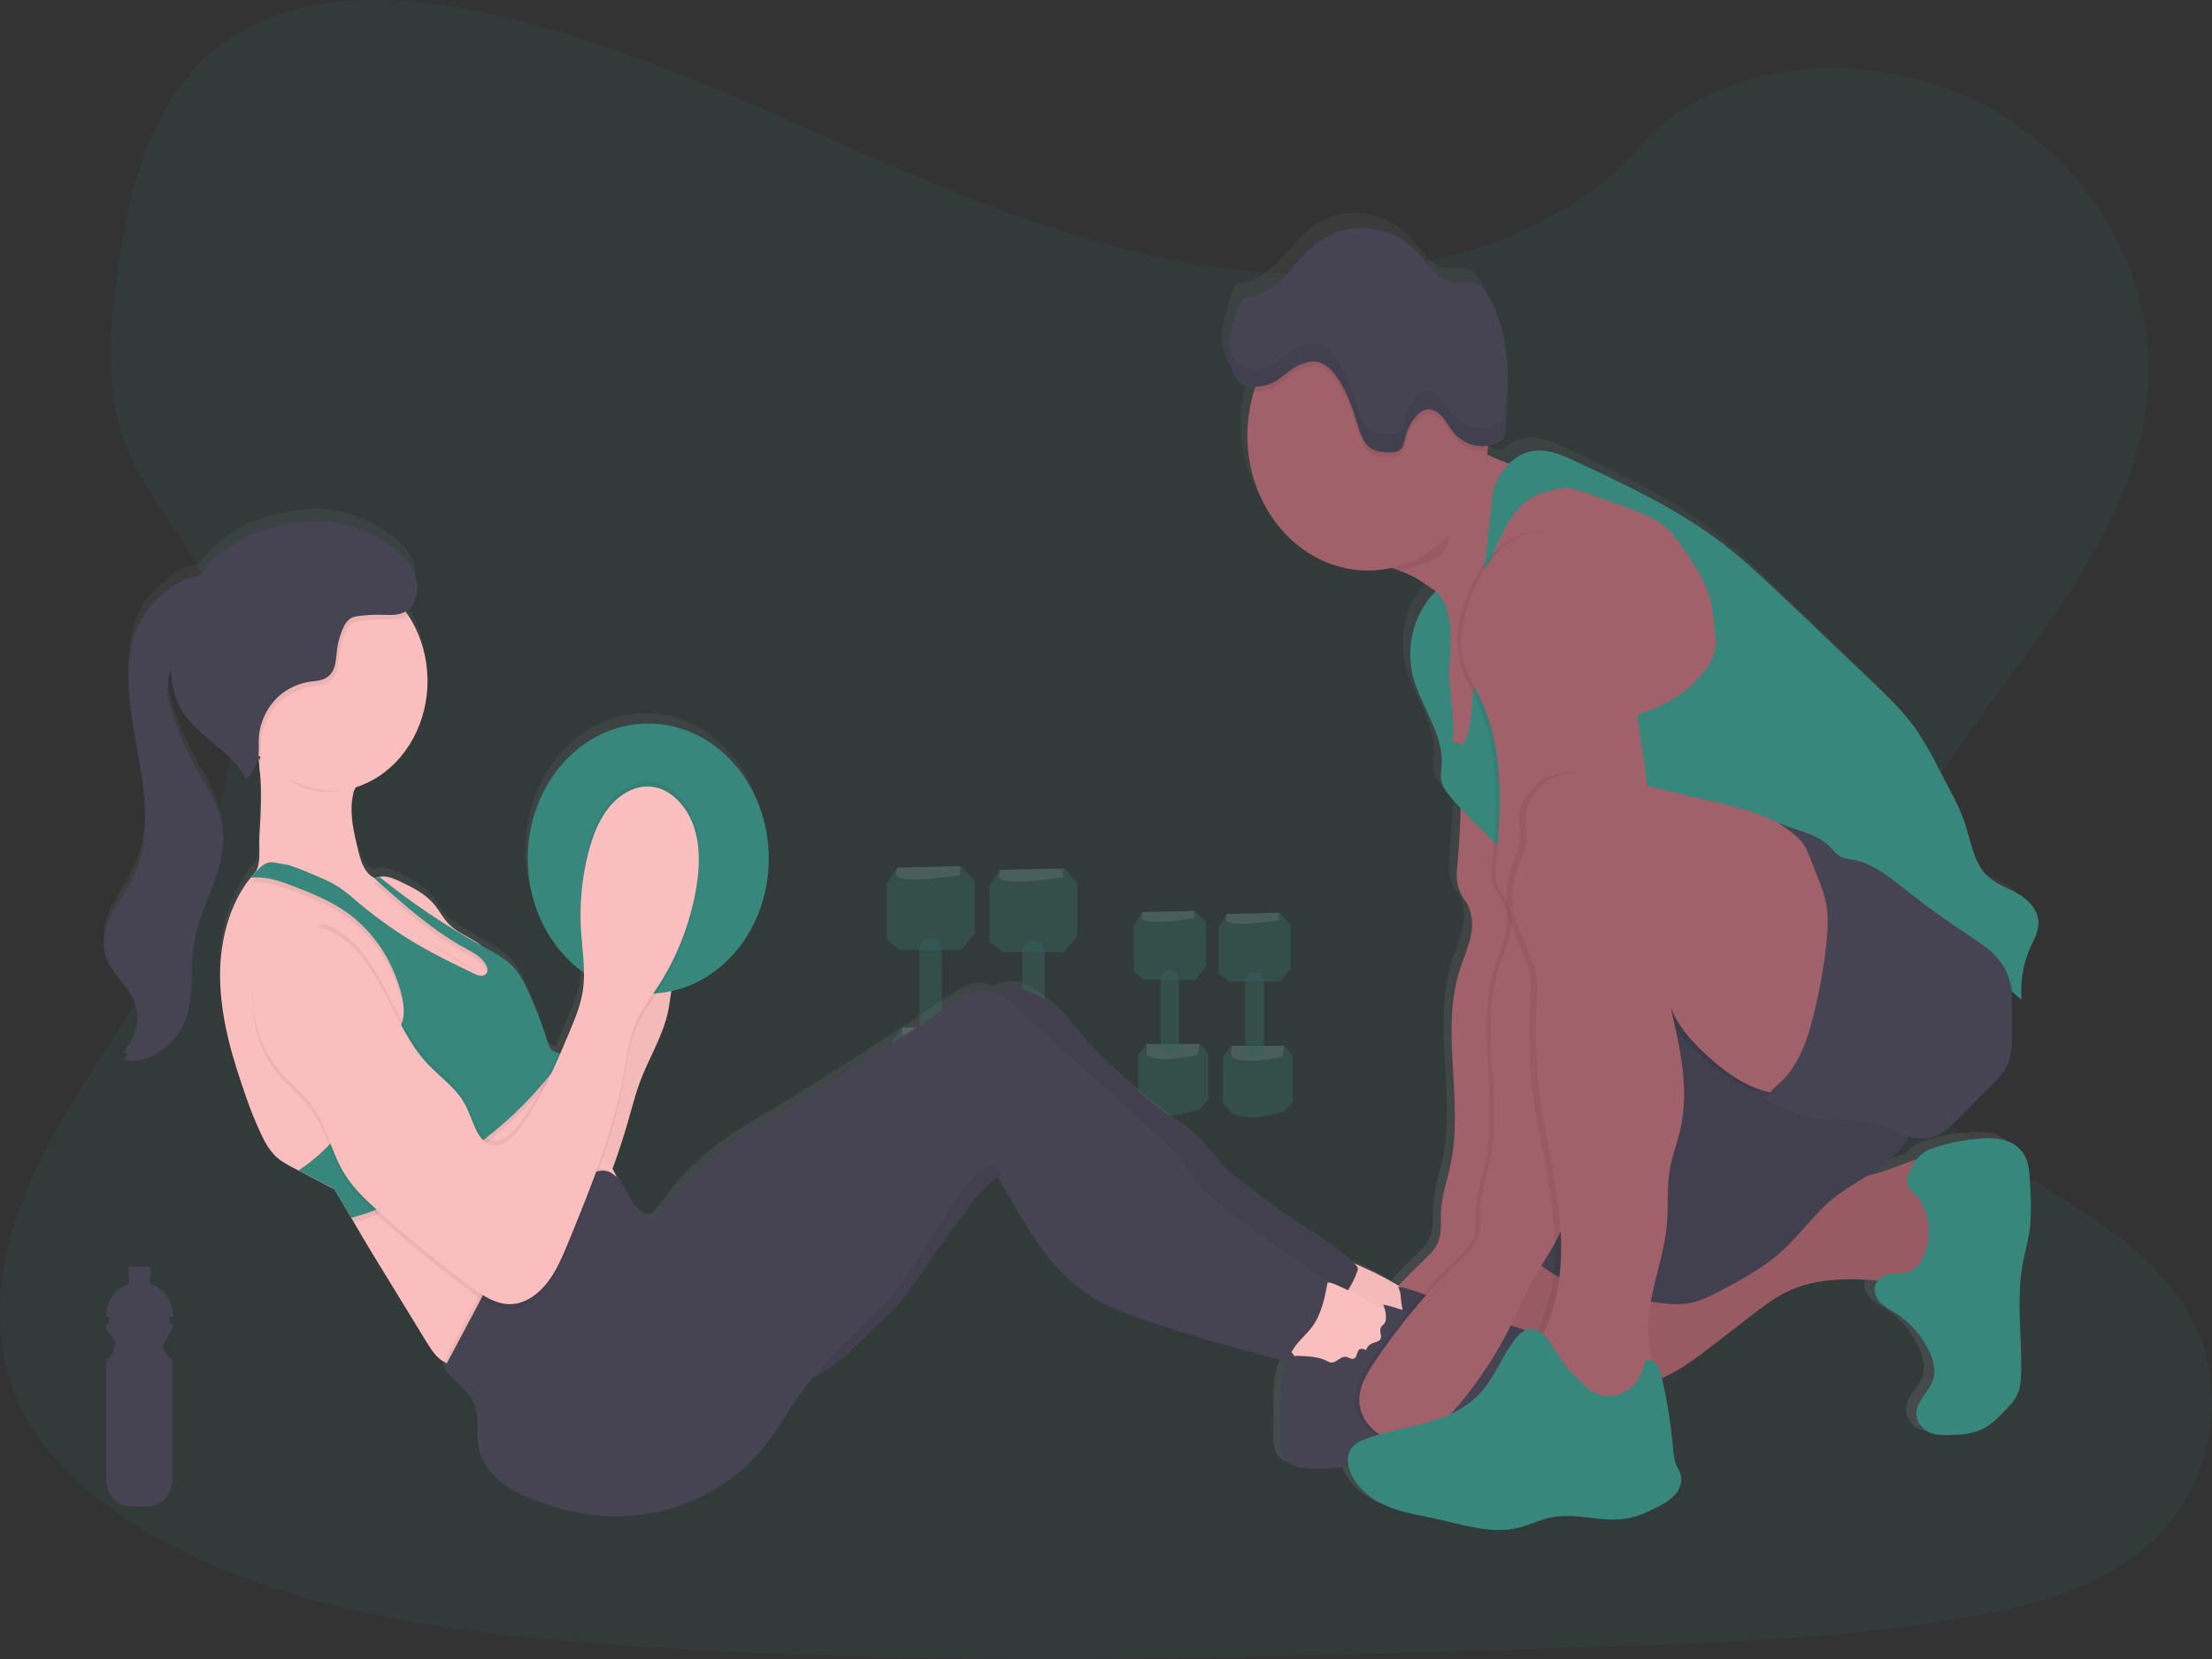 <svg width="240" height="180" viewBox="0 0 240 180" fill="none" xmlns="http://www.w3.org/2000/svg">
<rect x="0" y="0" width="240" height="180" fill="#333333" stroke="none"/>
<g clip-path="url(#clip0)">
<path opacity="0.1" d="M139.442 29.677C124.056 29.074 109.404 23.514 95.42 17.424C81.436 11.333 67.566 4.585 52.549 1.359C42.879 -0.716 31.833 -1.008 24.05 4.797C16.561 10.381 14.141 20.022 12.841 28.965C11.862 35.694 11.287 42.779 13.968 49.077C15.83 53.452 19.136 57.128 21.423 61.318C29.385 75.894 23.761 93.871 15.134 108.105C11.089 114.781 6.398 121.152 3.277 128.26C0.157 135.368 -1.287 143.512 1.444 150.763C4.152 157.948 10.6 163.347 17.586 167.143C31.776 174.846 48.498 177.061 64.802 178.313C100.896 181.079 137.182 179.881 173.372 178.681C186.764 178.238 200.217 177.787 213.391 175.467C220.709 174.178 228.262 172.134 233.574 167.194C240.317 160.926 241.988 150.312 237.47 142.45C229.891 129.266 208.931 125.993 203.638 111.843C200.721 104.055 203.717 95.379 207.954 88.156C217.045 72.661 232.28 59.068 233.085 41.355C233.635 29.191 226.31 17.011 214.984 11.242C203.111 5.21 186.654 5.969 177.894 15.955C168.877 26.25 153.028 30.206 139.442 29.677Z" fill="#37877D"/>
<g opacity="0.5">
<path opacity="0.5" d="M104.314 93.976L97.344 94.137L96.205 95.89V101.948L97.627 103.064H104.314L105.737 101.311V95.57L104.314 93.976Z" fill="#37877D"/>
<path opacity="0.2" d="M104.168 94.933C104.168 94.933 97.767 96.048 97.198 94.933L97.342 94.136L104.168 93.968V94.933Z" fill="white"/>
<path opacity="0.5" d="M104.883 111.511L106.02 112.788V118.857L104.883 120.113C104.883 120.113 100.758 121.707 98.054 120.43L96.773 118.997V112.928L97.913 111.492L104.883 111.511Z" fill="#37877D"/>
<path opacity="0.2" d="M104.597 112.946C104.597 112.946 99.619 114.221 97.913 112.946V111.511H104.883L104.597 112.946Z" fill="white"/>
<path opacity="0.5" d="M102.179 103.021V111.644C102.163 111.985 102.027 112.306 101.8 112.535C101.574 112.764 101.276 112.884 100.971 112.867C100.666 112.884 100.368 112.764 100.141 112.535C99.915 112.306 99.779 111.985 99.763 111.644V103.021C99.763 102.288 100.387 101.721 101.112 101.805C101.393 101.824 101.657 101.959 101.854 102.184C102.051 102.408 102.167 102.706 102.179 103.021Z" fill="#37877D"/>
<path opacity="0.5" d="M115.478 94.223L108.507 94.382L107.368 96.135V102.192L108.791 103.308H115.478L116.9 101.555V95.815L115.478 94.223Z" fill="#37877D"/>
<path opacity="0.2" d="M115.334 95.177C115.334 95.177 108.932 96.293 108.364 95.177L108.505 94.382L115.334 94.223V95.177Z" fill="white"/>
<path opacity="0.5" d="M116.042 111.756L117.179 113.033V119.102L116.042 120.365C116.042 120.365 111.915 121.959 109.214 120.682L107.933 119.249V113.192L109.072 111.756H116.042Z" fill="#37877D"/>
<path opacity="0.2" d="M115.761 113.192C115.761 113.192 110.782 114.466 109.076 113.192V111.756H116.042L115.761 113.192Z" fill="white"/>
<path opacity="0.5" d="M113.334 103.266V111.889C113.317 112.23 113.181 112.55 112.955 112.779C112.728 113.009 112.43 113.128 112.126 113.112C111.821 113.129 111.522 113.009 111.296 112.78C111.069 112.551 110.932 112.231 110.916 111.889V103.266C110.916 102.533 111.54 101.966 112.267 102.05C112.548 102.069 112.812 102.204 113.009 102.429C113.206 102.653 113.322 102.951 113.334 103.266Z" fill="#37877D"/>
<path opacity="0.5" d="M129.689 98.833L123.95 98.966L123.012 100.409V105.395L124.183 106.315H129.689L130.859 104.87V100.145L129.689 98.833Z" fill="#37877D"/>
<path opacity="0.2" d="M129.57 99.622C129.57 99.622 124.302 100.539 123.833 99.622L123.95 98.966L129.574 98.833L129.57 99.622Z" fill="white"/>
<path opacity="0.5" d="M130.155 113.269L131.093 114.319V119.305L130.155 120.356C130.155 120.356 126.76 121.667 124.531 120.617L123.477 119.436V114.45L124.414 113.269H130.155Z" fill="#37877D"/>
<path opacity="0.2" d="M129.922 114.45C129.922 114.45 125.822 115.5 124.418 114.45V113.269H130.155L129.922 114.45Z" fill="white"/>
<path opacity="0.5" d="M127.93 106.28V113.378C127.917 113.66 127.805 113.923 127.618 114.112C127.431 114.3 127.186 114.398 126.935 114.384C126.684 114.398 126.438 114.3 126.252 114.112C126.066 113.923 125.954 113.659 125.941 113.378V106.28C125.949 106.129 125.985 105.983 126.046 105.849C126.108 105.715 126.194 105.598 126.298 105.503C126.403 105.409 126.524 105.34 126.654 105.302C126.783 105.263 126.919 105.255 127.051 105.278C127.282 105.294 127.5 105.405 127.662 105.59C127.825 105.775 127.92 106.021 127.93 106.28Z" fill="#37877D"/>
<path opacity="0.5" d="M138.877 99.036L133.138 99.167L132.203 100.61V105.598L133.374 106.515H138.877L140.048 105.073V100.348L138.877 99.036Z" fill="#37877D"/>
<path opacity="0.2" d="M138.761 99.823C138.761 99.823 133.49 100.743 133.022 99.823L133.138 99.167L138.763 99.036L138.761 99.823Z" fill="white"/>
<path opacity="0.5" d="M139.346 113.472L140.281 114.52V119.506L139.346 120.556C139.346 120.556 135.948 121.868 133.721 120.82L132.67 119.646V114.653L133.607 113.472H139.346Z" fill="#37877D"/>
<path opacity="0.2" d="M139.111 114.653C139.111 114.653 135.013 115.701 133.607 114.653V113.472H139.346L139.111 114.653Z" fill="white"/>
<path opacity="0.5" d="M137.121 106.48V113.577C137.108 113.858 136.995 114.122 136.809 114.31C136.622 114.499 136.376 114.597 136.125 114.583C135.874 114.597 135.629 114.499 135.442 114.31C135.255 114.122 135.143 113.858 135.13 113.577V106.48C135.13 105.878 135.65 105.411 136.242 105.481C136.473 105.497 136.69 105.607 136.853 105.792C137.015 105.976 137.111 106.222 137.121 106.48Z" fill="#37877D"/>
</g>
<path d="M218.531 124.798C218.084 123.89 217.246 123.292 216.365 123.017C215.473 122.777 214.552 122.712 213.64 122.825C212.168 122.943 210.708 123.212 209.28 123.631C208.395 123.892 207.476 124.242 206.878 125.031C206.862 125.055 206.843 125.083 206.824 125.106C205.91 125.374 205.002 125.788 204.116 126.124C203.228 126.454 202.324 126.729 201.408 126.948C202.606 126.184 203.773 125.377 204.76 124.298C205.227 123.791 205.645 123.231 206.01 122.627C206.686 122.844 207.396 122.897 208.093 122.783C209.503 122.513 210.643 121.383 211.703 120.281L215.113 116.765C215.657 116.205 216.209 115.631 216.571 114.898C217.061 113.878 217.104 112.664 217.117 111.499C217.134 109.898 217.117 108.296 217.075 106.697L218.154 107.631C217.99 105.659 218.318 103.674 219.1 101.898C219.475 101.051 219.967 100.208 219.977 99.258C219.994 97.792 218.869 96.639 217.717 95.99C216.565 95.341 215.269 94.925 214.326 93.929C212.922 92.446 212.659 90.082 211.965 88.051C211.554 86.939 211.066 85.864 210.507 84.837L209.157 82.199C208.479 80.809 207.722 79.468 206.891 78.186C205.487 76.111 203.718 74.4 201.962 72.707L192.83 63.891C190.609 61.745 188.38 59.598 185.979 57.721C181.106 53.914 175.609 51.299 170.147 48.71C168.772 48.057 167.341 47.394 165.854 47.473C164.733 47.555 163.672 48.064 162.846 48.916C162.063 48.649 161.297 48.323 160.554 47.94L160.496 47.91C160.512 47.772 160.531 47.637 160.544 47.499C160.562 47.317 160.573 47.135 160.585 46.95C160.997 46.879 161.395 46.733 161.764 46.519C161.952 46.419 162.118 46.275 162.25 46.096C162.418 45.784 162.503 45.426 162.498 45.062C162.664 42.623 162.831 40.16 162.652 37.732C162.473 35.304 161.929 32.846 160.777 30.783C160.421 30.143 159.975 29.52 159.356 29.242C158.523 28.869 157.559 29.216 156.669 29.048C155.13 28.757 154.169 27.069 153.055 25.825C150.236 22.676 145.416 22.202 142.162 24.751C140.929 25.72 139.942 27.034 138.842 28.192C137.742 29.349 136.452 30.398 134.967 30.624C134.693 30.637 134.425 30.717 134.182 30.858C133.878 31.072 133.74 31.485 133.624 31.868C133.207 33.19 132.807 34.546 132.68 35.928C132.665 35.844 132.653 35.76 132.64 35.675C132.584 36.187 132.572 36.704 132.605 37.218C132.647 37.874 132.816 38.511 133.101 39.086C133.338 39.632 133.742 40.065 134.24 40.304C134.592 40.444 134.964 40.511 135.338 40.503H135.503C135.442 40.683 135.384 40.862 135.33 41.044C134.866 42.587 134.63 44.204 134.632 45.832C134.632 54.002 140.45 60.623 147.633 60.623C148.497 60.618 149.359 60.516 150.205 60.319C150.486 60.419 150.768 60.522 151.038 60.632C151.593 60.837 152.137 61.077 152.667 61.351C152.892 61.47 153.803 62.065 154.903 62.833L154.828 63.008C153.755 64.131 152.967 65.554 152.547 67.13C152.126 68.707 152.087 70.38 152.434 71.979C153.23 75.45 155.84 78.426 155.578 82C155.54 82.509 155.444 83.025 155.521 83.529C155.628 84.23 156.05 84.799 156.473 85.317C156.84 85.77 157.221 86.209 157.609 86.639C157.577 88.919 157.4 91.198 157.209 93.471C157.192 93.67 157.188 93.87 157.186 94.073C157.197 95.056 157.515 96.004 158.086 96.751C158.69 97.575 158.931 98.81 158.817 99.912C158.652 101.49 157.959 102.921 157.494 104.417C155.398 111.147 157.973 118.736 156.523 125.685C156.167 127.396 155.567 129.06 155.482 130.82C155.434 131.92 155.588 133.073 155.211 134.088C154.884 134.971 154.203 135.608 153.559 136.227C152.649 137.1 151.763 138.002 150.901 138.935C149.598 138.136 148.252 137.427 146.872 136.81C146.647 136.709 146.418 136.62 146.185 136.544C144.556 134.835 142.502 133.743 140.573 132.487C138.973 131.448 137.448 130.281 135.915 129.114C134.457 127.994 132.967 126.864 131.734 125.423C131.109 124.695 130.553 123.892 129.88 123.227C129.289 122.675 128.662 122.173 128.005 121.724C125.05 119.578 122.232 117.203 119.573 114.616C117.546 112.645 115.888 110.108 113.721 108.341C112.395 107.258 110.851 106.27 109.226 106.473C108.709 106.542 108.207 106.715 107.745 106.985C107.314 106.78 106.854 106.665 106.387 106.644C105.066 106.597 103.854 107.4 102.721 108.173C96.055 112.712 89.284 117.049 82.41 121.184C81.023 122.02 79.627 122.849 78.302 123.806C75.717 125.679 73.427 128.02 71.524 130.732C71.174 131.229 70.732 131.794 70.176 131.719C70.024 131.693 69.877 131.634 69.745 131.546C68.889 131.026 68.364 130.02 67.87 129.065C67.512 128.365 67.124 127.634 66.599 127.102C66.487 126.771 66.337 126.457 66.153 126.168C66.893 124.123 67.531 122.029 68.122 119.921C68.43 118.815 68.728 117.701 69.122 116.628C70.093 113.971 71.641 111.565 72.188 108.754C72.32 108.075 72.397 107.377 72.499 106.69C78.488 105.369 83.008 99.375 83.008 92.176C83.008 84.005 77.188 77.385 70.007 77.385C62.827 77.385 57.009 84.005 57.009 92.176C57.002 94.662 57.554 97.111 58.613 99.296C59.673 101.482 61.205 103.333 63.071 104.681C63.071 104.709 63.071 104.737 63.071 104.762C63.058 105.232 63.017 105.7 62.948 106.163C62.708 107.727 62.114 109.198 61.517 110.624C61.121 111.579 60.725 112.538 60.315 113.49C60.118 113.446 59.926 113.374 59.746 113.276C59.394 113.056 59.24 112.575 59.106 112.15C58.516 110.204 57.794 108.31 56.946 106.487C56.615 105.712 56.195 104.99 55.696 104.337C54.817 103.259 53.613 102.619 52.449 101.973C52.24 101.861 52.047 101.739 51.847 101.632C51.674 101.488 51.493 101.356 51.305 101.237C50.336 100.624 49.261 100.182 48.453 99.323C47.847 98.679 47.431 97.841 46.864 97.157C45.92 96.02 44.618 95.371 43.354 94.753C42.696 94.431 42.004 94.101 41.285 94.146C41.184 94.151 41.083 94.164 40.983 94.183C40.81 94.216 40.639 94.26 40.471 94.314C40.307 94.216 40.152 94.1 40.008 93.968C39.236 93.301 38.935 92.155 38.684 91.088C38.267 89.304 37.827 87.458 38.086 85.632C38.131 85.317 38.192 85.006 38.269 84.699C38.334 84.58 38.396 84.465 38.452 84.337C40.111 83.778 41.626 82.784 42.872 81.436C44.118 80.088 45.058 78.426 45.615 76.588C46.172 74.751 46.328 72.791 46.072 70.871C45.816 68.952 45.154 67.129 44.141 65.555C44.035 65.391 43.933 65.233 43.814 65.074L43.939 64.997C45.091 64.208 45.354 62.322 44.82 60.917C44.287 59.511 43.154 58.519 42.006 57.74C41.839 57.625 41.671 57.518 41.5 57.41L41.354 57.322C41.225 57.242 41.098 57.165 40.969 57.088L40.817 57.002C40.664 56.916 40.512 56.834 40.36 56.755L40.292 56.717C40.102 56.621 39.913 56.528 39.721 56.439C39.535 56.353 39.35 56.274 39.163 56.206L39.086 56.173C38.908 56.101 38.729 56.033 38.55 55.968L38.511 55.954C37.2 55.477 35.834 55.219 34.457 55.188C33.108 55.197 31.764 55.364 30.447 55.685C29.164 55.946 27.908 56.35 26.697 56.892C24.697 57.842 22.933 59.325 21.558 61.211C21.268 61.235 20.981 61.288 20.7 61.37C19.573 61.689 18.558 62.394 17.631 63.193C16.855 63.832 16.167 64.597 15.59 65.462C14.91 66.57 14.442 67.823 14.213 69.143C13.424 73.282 14.394 77.546 15.109 81.706C15.823 85.866 16.236 90.399 14.484 94.132C13.824 95.532 12.886 96.749 12.193 98.124C11.499 99.498 11.018 101.158 11.418 102.682C11.903 104.534 13.501 105.698 14.334 107.379C15.309 109.338 15.04 111.968 13.765 113.682C13.709 113.756 13.653 113.831 13.592 113.915C13.532 113.999 13.447 114.088 13.367 114.167C14.682 114.686 16.146 114.128 17.325 113.297C18.268 112.672 19.068 111.81 19.66 110.778C21.15 108.037 20.481 104.494 21.006 101.326C21.696 97.178 24.479 93.478 24.095 89.279C23.837 86.461 22.196 84.106 20.906 81.683C20.049 80.056 19.331 78.343 18.761 76.566C18.738 76.491 18.715 76.414 18.69 76.332C18.313 75.13 18.023 73.856 18.217 72.598C18.283 72.19 18.392 71.793 18.542 71.414C18.542 71.459 18.542 71.505 18.542 71.549C18.567 72.766 18.809 73.966 19.252 75.077C20.554 78.111 23.687 79.512 25.677 81.972C25.76 82.075 25.839 82.18 25.918 82.287C25.941 82.315 25.962 82.346 25.983 82.376L26.151 82.609L26.222 82.719C26.274 82.801 26.326 82.883 26.374 82.967L26.439 83.072C26.506 83.191 26.572 83.305 26.635 83.434C27.141 82.806 27.664 82.145 27.868 81.333C27.887 81.263 27.899 81.19 27.912 81.118C27.928 81.137 27.943 81.158 27.96 81.179C27.999 81.428 28.03 81.678 28.06 81.93C28.06 82.29 28.094 82.65 28.162 83.002C28.32 85.243 28.193 87.544 28.06 89.792C27.989 90.994 28.268 92.78 27.585 93.677L27.564 93.702C27.524 93.754 27.48 93.803 27.433 93.847C27.316 93.982 27.197 94.115 27.087 94.255C24.795 97.15 23.754 101.258 23.808 105.194C23.862 109.674 25.139 114.013 26.587 118.18C27.092 119.701 27.688 121.183 28.37 122.615C28.722 123.389 29.187 124.09 29.747 124.69C30.332 125.272 31.045 125.655 31.747 126.028C31.922 126.121 32.099 126.212 32.274 126.308L32.722 126.542L36.132 128.358C36.757 129.387 37.361 130.445 37.971 131.504C38.059 131.654 38.144 131.808 38.233 131.957C38.9 133.124 39.571 134.292 40.254 135.426L46.002 144.964C46.418 145.664 46.853 146.365 47.439 146.883C47.605 147.03 47.785 147.156 47.976 147.259C48.073 147.311 48.173 147.357 48.274 147.396C48.148 147.609 48.094 147.865 48.122 148.118C48.199 148.366 48.345 148.579 48.539 148.727C49.839 149.932 51.282 151.201 51.69 153.053C51.98 154.371 51.69 155.784 51.951 157.11C52.428 159.5 54.538 160.95 56.534 161.869C61.006 163.928 65.974 164.72 70.726 163.762C75.478 162.805 79.992 160.044 83.068 155.826C84.014 154.523 84.82 153.102 85.718 151.757C86.343 150.809 87.031 149.906 87.741 149.035C88.507 148.642 89.246 148.185 89.951 147.667C91.453 146.549 92.747 145.114 94.117 143.783C95.14 142.784 96.211 141.841 97.15 140.748C97.994 139.712 98.782 138.621 99.51 137.48C101.177 135.006 102.898 132.58 104.675 130.204C105.624 128.932 106.631 127.636 107.958 126.936L108.018 126.908C108.176 127.954 108.916 128.841 109.434 129.744C111.58 133.479 113.826 137.324 117.142 139.705C118.958 141.007 121.012 141.806 123.062 142.534C128.27 144.378 133.561 145.825 138.856 147.275C139.031 146.902 139.202 146.556 139.394 146.22C139.476 146.317 139.552 146.42 139.623 146.528C139.646 146.565 139.665 146.605 139.688 146.642C139.649 146.651 139.612 146.663 139.575 146.677C139.235 146.855 138.968 147.17 138.827 147.56C138.256 148.841 138.202 150.328 138.175 151.762C138.156 153.162 138.175 154.563 138.175 155.963C138.145 156.486 138.216 157.01 138.383 157.499C138.788 158.433 139.815 158.781 140.733 158.9C142.329 159.098 143.937 158.93 145.524 158.69C145.616 159.11 145.766 159.51 145.968 159.878C146.86 161.512 148.399 162.591 150.001 163.223C151.603 163.856 153.301 164.108 154.965 164.479C157.921 165.137 160.946 166.19 163.885 165.448C165.058 165.151 166.176 164.577 167.349 164.325C170.034 163.755 172.817 164.909 175.521 164.446C176.827 164.213 178.063 163.629 179.246 162.959C179.842 162.666 180.383 162.248 180.839 161.727C181.273 161.181 181.533 160.406 181.354 159.698C181.252 159.292 181.019 158.947 180.862 158.564C180.653 157.952 180.534 157.305 180.51 156.65C180.293 154.17 179.918 151.712 179.39 149.292C179.375 149.224 179.358 149.154 179.342 149.084C181.385 148.176 183.216 146.75 185.024 145.331L188.914 142.282C190.164 141.295 191.445 140.302 192.849 139.611C195.003 138.552 197.388 138.248 199.735 138.251C200.696 138.251 201.658 138.304 202.614 138.402C202.492 138.551 202.401 138.728 202.346 138.921C202.154 139.588 202.458 140.321 202.91 140.809C203.362 141.297 203.952 141.572 204.483 141.911C205.951 142.837 207.173 144.183 208.024 145.811C208.557 146.836 208.945 148.08 208.607 149.208C208.191 150.623 206.706 151.598 206.791 153.088C206.841 153.965 207.472 154.691 208.191 155.016C208.909 155.34 209.707 155.336 210.482 155.31C211.751 155.266 213.057 155.156 214.192 154.509C214.957 154.073 215.605 153.414 216.24 152.763C216.819 152.168 217.411 151.549 217.74 150.746C218.048 149.99 218.096 149.133 218.111 148.302C218.173 144.39 217.571 140.424 218.265 136.591C218.473 135.424 218.806 134.282 218.983 133.106C219.263 131.238 219.156 129.352 219.05 127.475C218.998 126.551 218.936 125.599 218.531 124.798Z" fill="url(#paint0_linear)"/>
<path opacity="0.06" d="M174.519 70.691C173.701 71.309 173.415 72.504 173.311 73.606C172.867 78.291 174.592 82.929 174.478 87.638C174.386 91.384 173.14 94.958 171.911 98.443C169.816 104.389 168.724 110.846 168.301 117.221C167.878 123.596 167.26 130.234 164.206 135.627C163.512 136.848 162.704 137.982 162.025 139.21C161.312 140.494 160.748 141.871 160.119 143.206C158.265 147.15 155.876 150.746 153.036 153.867C152.203 154.778 151.32 155.66 150.257 156.185C149.573 156.518 148.835 156.694 148.089 156.703C147.343 156.712 146.603 156.553 145.912 156.237C144.487 155.576 143.287 154.087 143.229 152.359C143.177 150.814 144 149.42 144.824 148.183C147.62 143.992 150.835 140.173 154.407 136.801C155.055 136.189 155.738 135.557 156.073 134.684C156.45 133.678 156.296 132.536 156.344 131.446C156.421 129.707 157.025 128.057 157.386 126.362C158.844 119.478 156.252 111.961 158.361 105.292C158.829 103.81 159.525 102.393 159.69 100.831C159.806 99.739 159.565 98.518 158.954 97.699C158.383 96.962 158.063 96.023 158.052 95.047C158.052 94.846 158.052 94.648 158.073 94.452C158.327 91.396 158.579 88.326 158.442 85.261C158.304 82.196 157.761 79.115 156.498 76.391C155.844 74.979 154.998 73.657 154.594 72.133C153.944 69.666 154.544 66.998 155.513 64.663C156.269 62.838 157.277 61.099 158.686 59.847C161.302 57.525 165.218 57.256 168.082 59.178C170.195 60.592 171.64 62.971 172.813 65.396C173.655 67.168 174.532 68.669 174.519 70.691Z" fill="black"/>
<path d="M167.576 52.086C167.176 53.295 166.778 54.504 166.383 55.713C166.12 56.507 165.86 57.308 165.589 58.102C164.339 61.759 162.941 65.359 160.754 68.386C161.081 67.934 158.004 65.655 155.736 64.101C154.63 63.337 153.713 62.749 153.488 62.632C152.953 62.362 152.406 62.123 151.849 61.918C150.984 61.591 150.109 61.309 149.245 60.956C147.245 60.146 148.643 58.93 149.499 57.623C152.301 53.342 152.832 47.492 156.013 43.559C157.179 46.042 159.025 48.042 161.279 49.266C161.323 49.292 161.369 49.315 161.414 49.336C163.304 50.326 165.391 50.753 167.345 51.582C167.451 51.626 167.574 51.689 167.61 51.815C167.623 51.907 167.611 52.001 167.576 52.086Z" fill="#A1616A"/>
<path d="M162.137 138.554C161.232 140.007 160.669 141.692 160.5 143.453C160.33 145.215 160.561 146.996 161.169 148.631C161.322 149.088 161.562 149.503 161.871 149.847C162.264 150.192 162.722 150.431 163.21 150.548C167.347 151.867 171.763 151.608 176 150.781C177.436 150.534 178.846 150.131 180.212 149.579C182.31 148.68 184.183 147.245 186.033 145.811L189.945 142.791C191.211 141.813 192.488 140.83 193.903 140.144C196.069 139.096 198.469 138.794 200.829 138.797C202.856 138.799 204.879 139.016 206.87 139.443C208.197 139.73 209.786 140.027 210.72 138.941C211.253 138.328 211.411 137.429 211.515 136.581C211.928 133.285 211.92 129.939 211.493 126.644C211.482 126.367 211.392 126.101 211.236 125.886C211.089 125.746 210.91 125.654 210.72 125.622C208.876 125.155 207.026 126.124 205.235 126.789C201.512 128.176 197.515 128.341 193.728 129.483C189.753 130.68 186.02 132.947 181.912 133.407C179.954 133.626 177.988 133.435 176.025 133.484C174.205 133.528 172.507 134.233 170.724 134.317C167.287 134.488 164.297 135.16 162.137 138.554Z" fill="#A1616A"/>
<path opacity="0.06" d="M162.137 138.554C161.232 140.007 160.669 141.692 160.5 143.453C160.33 145.215 160.561 146.996 161.169 148.631C161.322 149.088 161.562 149.503 161.871 149.847C162.264 150.192 162.722 150.431 163.21 150.548C167.347 151.867 171.763 151.608 176 150.781C177.436 150.534 178.846 150.131 180.212 149.579C182.31 148.68 184.183 147.245 186.033 145.811L189.945 142.791C191.211 141.813 192.488 140.83 193.903 140.144C196.069 139.096 198.469 138.794 200.829 138.797C202.856 138.799 204.879 139.016 206.87 139.443C208.197 139.73 209.786 140.027 210.72 138.941C211.253 138.328 211.411 137.429 211.515 136.581C211.928 133.285 211.92 129.939 211.493 126.644C211.482 126.367 211.392 126.101 211.236 125.886C211.089 125.746 210.91 125.654 210.72 125.622C208.876 125.155 207.026 126.124 205.235 126.789C201.512 128.176 197.515 128.341 193.728 129.483C189.753 130.68 186.02 132.947 181.912 133.407C179.954 133.626 177.988 133.435 176.025 133.484C174.205 133.528 172.507 134.233 170.724 134.317C167.287 134.488 164.297 135.16 162.137 138.554Z" fill="black"/>
<path d="M165.499 133.619C165.402 134.135 165.314 134.681 165.452 135.186C165.622 135.681 165.91 136.116 166.285 136.441C169.826 139.994 174.886 140.73 179.617 141.306C180.898 141.463 182.202 141.619 183.47 141.36C184.627 141.126 185.706 140.555 186.77 139.99C189.062 138.773 191.365 137.543 193.33 135.755C195.257 134.004 196.802 131.763 198.798 130.113C201.067 128.246 203.856 127.176 205.881 124.978C207.345 123.395 208.318 121.328 208.657 119.081C208.887 117.547 208.812 115.981 208.657 114.436C208.493 112.659 208.228 110.853 207.474 109.279C206.601 107.458 205.135 106.083 203.587 104.954C200.312 102.568 196.457 101.088 192.547 101.125C187.131 101.179 182.131 104.711 178.244 108.677C174.132 112.877 170.805 117.95 168.453 123.6C167.126 126.801 166.135 130.163 165.499 133.619Z" fill="#464353"/>
<path opacity="0.06" d="M165.499 133.619C165.402 134.135 165.314 134.681 165.452 135.186C165.622 135.681 165.91 136.116 166.285 136.441C169.826 139.994 174.886 140.73 179.617 141.306C180.898 141.463 182.202 141.619 183.47 141.36C184.627 141.126 185.706 140.555 186.77 139.99C189.062 138.773 191.365 137.543 193.33 135.755C195.257 134.004 196.802 131.763 198.798 130.113C201.067 128.246 203.856 127.176 205.881 124.978C207.345 123.395 208.318 121.328 208.657 119.081C208.887 117.547 208.812 115.981 208.657 114.436C208.493 112.659 208.228 110.853 207.474 109.279C206.601 107.458 205.135 106.083 203.587 104.954C200.312 102.568 196.457 101.088 192.547 101.125C187.131 101.179 182.131 104.711 178.244 108.677C174.132 112.877 170.805 117.95 168.453 123.6C167.126 126.801 166.135 130.163 165.499 133.619Z" fill="black"/>
<path d="M174.519 70.691C173.701 71.309 173.415 72.504 173.311 73.606C172.867 78.291 174.592 82.929 174.478 87.638C174.386 91.384 173.14 94.958 171.911 98.443C169.816 104.389 168.724 110.846 168.301 117.221C167.878 123.596 167.26 130.234 164.206 135.627C163.512 136.848 162.704 137.982 162.025 139.21C161.312 140.494 160.748 141.871 160.119 143.206C158.265 147.15 155.876 150.746 153.036 153.867C152.203 154.778 151.32 155.66 150.257 156.185C149.573 156.518 148.835 156.694 148.089 156.703C147.343 156.712 146.603 156.553 145.912 156.237C144.487 155.576 143.287 154.087 143.229 152.359C143.177 150.814 144 149.42 144.824 148.183C147.62 143.992 150.835 140.173 154.407 136.801C155.055 136.189 155.738 135.557 156.073 134.684C156.45 133.678 156.296 132.536 156.344 131.446C156.421 129.707 157.025 128.057 157.386 126.362C158.844 119.478 156.252 111.961 158.361 105.292C158.829 103.81 159.525 102.393 159.69 100.831C159.806 99.739 159.565 98.518 158.954 97.699C158.383 96.962 158.063 96.023 158.052 95.047C158.052 94.846 158.052 94.648 158.073 94.452C158.327 91.396 158.579 88.326 158.442 85.261C158.304 82.196 157.761 79.115 156.498 76.391C155.844 74.979 154.998 73.657 154.594 72.133C153.944 69.666 154.544 66.998 155.513 64.663C156.269 62.838 157.277 61.099 158.686 59.847C161.302 57.525 165.218 57.256 168.082 59.178C170.195 60.592 171.64 62.971 172.813 65.396C173.655 67.168 174.532 68.669 174.519 70.691Z" fill="#A1616A"/>
<path d="M163.01 86.373C167.365 86.373 170.895 80.165 170.895 72.509C170.895 64.852 167.365 58.645 163.01 58.645C158.656 58.645 155.126 64.852 155.126 72.509C155.126 80.165 158.656 86.373 163.01 86.373Z" fill="#A1616A"/>
<path d="M142.902 144.955C143.135 145.322 143.293 145.743 143.365 146.187C143.437 146.63 143.421 147.086 143.318 147.522C144.062 148.12 144.965 148.415 145.879 148.358C146.785 148.303 147.677 148.073 148.514 147.679C149.242 147.381 149.931 146.976 150.563 146.474C151.651 145.573 152.438 144.285 153.063 142.95C153.415 142.212 153.715 141.257 153.272 140.594C153.097 140.369 152.885 140.185 152.647 140.053C151.042 139.027 149.37 138.136 147.647 137.389C147.174 137.145 146.66 137.016 146.139 137.011C145.499 137.051 144.918 137.443 144.41 137.882C143.268 138.877 142.346 140.156 141.719 141.617C141.523 142.083 140.931 143.192 141.225 143.673C141.358 143.895 141.85 143.972 142.058 144.112C142.389 144.323 142.677 144.61 142.902 144.955Z" fill="#FBBEBE"/>
<path opacity="0.03" d="M142.902 144.955C143.135 145.322 143.293 145.743 143.365 146.187C143.437 146.63 143.421 147.086 143.318 147.522C144.062 148.12 144.965 148.415 145.879 148.358C146.785 148.303 147.677 148.073 148.514 147.679C149.242 147.381 149.931 146.976 150.563 146.474C151.651 145.573 152.438 144.285 153.063 142.95C153.415 142.212 153.715 141.257 153.272 140.594C153.097 140.369 152.885 140.185 152.647 140.053C151.042 139.027 149.37 138.136 147.647 137.389C147.174 137.145 146.66 137.016 146.139 137.011C145.499 137.051 144.918 137.443 144.41 137.882C143.268 138.877 142.346 140.156 141.719 141.617C141.523 142.083 140.931 143.192 141.225 143.673C141.358 143.895 141.85 143.972 142.058 144.112C142.389 144.323 142.677 144.61 142.902 144.955Z" fill="black"/>
<path d="M151.528 139.546C155.053 140.279 158.294 142.189 161.758 143.218C163.16 143.633 164.604 143.918 165.943 144.53C167.283 145.141 168.545 146.187 169.122 147.677C169.366 148.391 169.528 149.138 169.603 149.899C169.753 150.975 169.876 152.177 169.305 153.06C168.703 153.993 167.566 154.199 166.547 154.336C162.885 154.824 159.223 155.314 155.548 155.66C154.804 155.711 154.064 155.809 153.33 155.956C152.726 156.092 152.136 156.297 151.536 156.456C150.759 156.659 149.97 156.787 149.182 156.923C147.168 157.247 145.131 157.572 143.108 157.324C142.185 157.21 141.152 156.876 140.746 155.942C140.577 155.458 140.506 154.939 140.537 154.42C140.527 153.034 140.517 151.65 140.537 150.265C140.556 148.844 140.619 147.368 141.194 146.101C141.336 145.713 141.605 145.4 141.946 145.225C142.155 145.158 142.374 145.136 142.591 145.16C143.675 145.202 144.795 145.254 145.764 145.795C146.533 146.222 147.158 146.934 147.941 147.322C149.424 148.059 151.213 147.529 152.715 148.223C153.065 147.014 152.986 145.79 152.726 144.551C152.465 143.311 152.101 142.095 151.99 140.83C151.986 140.552 151.938 140.277 151.849 140.018C151.736 139.759 151.774 139.506 151.528 139.546Z" fill="#464353"/>
<path opacity="0.06" d="M151.528 139.546C155.053 140.279 158.294 142.189 161.758 143.218C163.16 143.633 164.604 143.918 165.943 144.53C167.283 145.141 168.545 146.187 169.122 147.677C169.366 148.391 169.528 149.138 169.603 149.899C169.753 150.975 169.876 152.177 169.305 153.06C168.703 153.993 167.566 154.199 166.547 154.336C162.885 154.824 159.223 155.314 155.548 155.66C154.804 155.711 154.064 155.809 153.33 155.956C152.726 156.092 152.136 156.297 151.536 156.456C150.759 156.659 149.97 156.787 149.182 156.923C147.168 157.247 145.131 157.572 143.108 157.324C142.185 157.21 141.152 156.876 140.746 155.942C140.577 155.458 140.506 154.939 140.537 154.42C140.527 153.034 140.517 151.65 140.537 150.265C140.556 148.844 140.619 147.368 141.194 146.101C141.336 145.713 141.605 145.4 141.946 145.225C142.155 145.158 142.374 145.136 142.591 145.16C143.675 145.202 144.795 145.254 145.764 145.795C146.533 146.222 147.158 146.934 147.941 147.322C149.424 148.059 151.213 147.529 152.715 148.223C153.065 147.014 152.986 145.79 152.726 144.551C152.465 143.311 152.101 142.095 151.99 140.83C151.986 140.552 151.938 140.277 151.849 140.018C151.736 139.759 151.774 139.506 151.528 139.546Z" fill="black"/>
<path d="M33.788 99.743C33.078 99.491 32.392 100.196 31.995 100.911C30.341 103.824 30.476 107.713 31.799 110.832C32.114 111.622 32.548 112.347 33.082 112.972C33.799 113.763 34.721 114.27 35.582 114.84C37.969 116.42 40.015 118.572 41.573 121.142C42.591 122.825 43.393 124.676 44.55 126.243C47.395 130.099 52.072 131.845 54.832 135.767C55.492 136.701 56.05 137.784 56.932 138.463C57.455 138.867 58.066 139.106 58.7 139.157C59.334 139.208 59.969 139.068 60.538 138.752C61.108 138.436 61.592 137.955 61.941 137.359C62.289 136.764 62.489 136.074 62.521 135.363C63.593 133.596 64.47 131.644 65.306 129.721C66.542 126.785 67.586 123.753 68.43 120.647C68.741 119.55 69.041 118.446 69.436 117.379C70.413 114.746 71.97 112.363 72.519 109.58C72.74 108.465 72.794 107.304 73.115 106.221C73.403 105.249 73.894 104.368 74.549 103.653C76.715 101.293 77.882 97.855 79.604 95.077C80.304 93.954 81.031 92.834 81.494 91.564C81.956 90.294 82.133 88.84 81.702 87.556C81.271 86.272 80.144 85.236 78.923 85.308C78.377 85.371 77.847 85.554 77.363 85.845C75.68 86.74 74.137 87.931 72.792 89.374C72.204 90.009 71.648 90.679 71.126 91.382C68.58 94.79 66.589 98.927 66.414 103.366C66.356 104.888 66.464 106.576 65.602 107.755C63.223 111.011 62.458 115.489 60.429 119.032C59.49 120.666 58.413 122.358 56.807 123.103C56.569 123.231 56.307 123.289 56.044 123.271C55.403 123.189 55.034 122.433 54.763 121.775C53.705 119.207 52.48 116.73 51.099 114.363C50.553 113.43 49.951 112.473 49.078 111.924C48.483 111.553 47.791 111.387 47.23 110.953C46.449 110.348 46.041 109.319 45.635 108.355C44.318 105.241 42.651 102.329 40.675 99.69C39.771 98.483 38.579 97.236 37.184 97.416C35.855 97.591 35.042 99.158 33.788 99.743Z" fill="#FBBEBE"/>
<path opacity="0.03" d="M33.788 99.743C33.078 99.491 32.392 100.196 31.995 100.911C30.341 103.824 30.476 107.713 31.799 110.832C32.114 111.622 32.548 112.347 33.082 112.972C33.799 113.763 34.721 114.27 35.582 114.84C37.969 116.42 40.015 118.572 41.573 121.142C42.591 122.825 43.393 124.676 44.55 126.243C47.395 130.099 52.072 131.845 54.832 135.767C55.492 136.701 56.05 137.784 56.932 138.463C57.455 138.867 58.066 139.106 58.7 139.157C59.334 139.208 59.969 139.068 60.538 138.752C61.108 138.436 61.592 137.955 61.941 137.359C62.289 136.764 62.489 136.074 62.521 135.363C63.593 133.596 64.47 131.644 65.306 129.721C66.542 126.785 67.586 123.753 68.43 120.647C68.741 119.55 69.041 118.446 69.436 117.379C70.413 114.746 71.97 112.363 72.519 109.58C72.74 108.465 72.794 107.304 73.115 106.221C73.403 105.249 73.894 104.368 74.549 103.653C76.715 101.293 77.882 97.855 79.604 95.077C80.304 93.954 81.031 92.834 81.494 91.564C81.956 90.294 82.133 88.84 81.702 87.556C81.271 86.272 80.144 85.236 78.923 85.308C78.377 85.371 77.847 85.554 77.363 85.845C75.68 86.74 74.137 87.931 72.792 89.374C72.204 90.009 71.648 90.679 71.126 91.382C68.58 94.79 66.589 98.927 66.414 103.366C66.356 104.888 66.464 106.576 65.602 107.755C63.223 111.011 62.458 115.489 60.429 119.032C59.49 120.666 58.413 122.358 56.807 123.103C56.569 123.231 56.307 123.289 56.044 123.271C55.403 123.189 55.034 122.433 54.763 121.775C53.705 119.207 52.48 116.73 51.099 114.363C50.553 113.43 49.951 112.473 49.078 111.924C48.483 111.553 47.791 111.387 47.23 110.953C46.449 110.348 46.041 109.319 45.635 108.355C44.318 105.241 42.651 102.329 40.675 99.69C39.771 98.483 38.579 97.236 37.184 97.416C35.855 97.591 35.042 99.158 33.788 99.743Z" fill="black"/>
<path d="M33.642 88.59C36.675 88.59 39.133 86.104 39.133 83.037C39.133 79.97 36.675 77.483 33.642 77.483C30.61 77.483 28.151 79.97 28.151 83.037C28.151 86.104 30.61 88.59 33.642 88.59Z" fill="#FBBEBE"/>
<path d="M38.792 84.111C39.884 84.111 40.769 83.119 40.769 81.895C40.769 80.672 39.884 79.68 38.792 79.68C37.7 79.68 36.815 80.672 36.815 81.895C36.815 83.119 37.7 84.111 38.792 84.111Z" fill="#FBBEBE"/>
<path d="M34.363 83.037C38.54 83.037 41.927 82.022 41.927 80.77C41.927 79.518 38.54 78.503 34.363 78.503C30.186 78.503 26.799 79.518 26.799 80.77C26.799 82.022 30.186 83.037 34.363 83.037Z" fill="#FBBEBE"/>
<path d="M27.618 80.287C27.802 80.941 27.947 81.607 28.051 82.283C27.416 81.56 26.866 80.75 26.414 79.871C26.292 79.72 26.194 79.546 26.124 79.358C25.449 77.598 24.989 75.817 24.989 73.888C24.989 71.653 25.547 69.462 26.599 67.562C27.652 65.663 29.157 64.132 30.945 63.141C32.734 62.15 34.734 61.739 36.719 61.954C38.705 62.17 40.598 63.003 42.183 64.36C43.768 65.718 44.983 67.544 45.691 69.635C46.399 71.725 46.571 73.995 46.188 76.189C45.805 78.383 44.882 80.414 43.523 82.051C42.165 83.688 40.425 84.867 38.5 85.455C38.827 84.274 39.275 83.121 39.333 81.895C39.369 81.487 39.316 81.074 39.179 80.693C38.996 80.288 38.727 79.939 38.394 79.68C37.202 78.66 35.669 78.214 34.169 78.242C32.668 78.312 31.193 78.708 29.826 79.409C29.395 79.617 28.878 79.897 28.368 80.088C28.125 80.183 27.873 80.249 27.618 80.287Z" fill="#FBBEBE"/>
<path d="M54.751 106.52C54.065 107.75 52.601 108.126 51.313 108.016C48.914 107.818 46.73 106.382 44.877 104.655C43.023 102.928 41.402 100.92 39.506 99.258C35.98 96.16 32.007 94.916 27.52 94.844C28.397 94.029 28.074 92.096 28.145 90.826C28.299 88.259 28.445 85.623 28.145 83.093C28.114 82.82 28.078 82.551 28.037 82.283C28.108 82.367 28.183 82.448 28.26 82.532C29.594 83.967 31.237 84.991 33.029 85.503C34.821 86.015 36.701 85.999 38.486 85.455C38.371 85.862 38.281 86.277 38.217 86.697C37.959 88.501 38.392 90.332 38.819 92.099C39.073 93.156 39.375 94.29 40.152 94.951C40.656 95.381 41.291 95.549 41.889 95.775C43.081 96.23 44.181 96.944 45.127 97.876C45.785 98.523 46.376 99.277 47.083 99.839C47.754 100.315 48.462 100.725 49.197 101.062C51.002 101.996 52.707 103.154 54.28 104.515C54.577 104.722 54.808 105.03 54.94 105.393C54.979 105.585 54.982 105.784 54.95 105.978C54.917 106.172 54.849 106.357 54.751 106.52Z" fill="#FBBEBE"/>
<path d="M67.055 129.137C66.912 130.202 66.041 131.033 65.427 131.859C63.756 134.119 62.062 136.385 60.194 138.454C58.194 140.664 55.998 142.634 53.805 144.605L50.959 147.156C50.608 147.516 50.197 147.793 49.749 147.973C49.224 148.12 48.67 148.046 48.191 147.765C48 147.663 47.819 147.538 47.651 147.394C47.062 146.881 46.629 146.18 46.206 145.492C44.281 142.343 42.354 139.194 40.425 136.045C39.737 134.919 39.063 133.764 38.392 132.608C38.302 132.459 38.217 132.307 38.127 132.158C37.515 131.108 36.904 130.057 36.278 129.042L32.849 127.242L32.399 127.008L31.867 126.731C31.161 126.359 30.445 125.981 29.857 125.407C29.295 124.815 28.826 124.119 28.472 123.351C27.786 121.929 27.186 120.457 26.676 118.946C25.218 114.821 23.935 110.521 23.881 106.081C23.833 102.176 24.862 98.114 27.178 95.248C27.495 94.853 27.835 94.484 28.197 94.141C28.643 93.723 29.103 93.478 29.676 93.569C30.249 93.66 30.793 93.754 31.343 93.859C32.859 94.151 34.364 94.509 35.857 94.933C37.202 95.318 38.596 95.757 39.956 95.451C40.175 95.402 40.392 95.332 40.608 95.269C40.785 95.217 40.96 95.168 41.142 95.135C41.242 95.116 41.344 95.104 41.446 95.098C42.169 95.056 42.862 95.381 43.529 95.701C44.802 96.312 46.112 96.956 47.07 98.082C47.641 98.758 48.06 99.589 48.668 100.227C49.48 101.079 50.563 101.515 51.538 102.125C51.727 102.242 51.908 102.372 52.082 102.514C52.467 102.837 52.816 103.209 53.124 103.623C54.386 105.292 55.136 107.545 56.529 109.205C57.645 110.53 58.614 112.001 59.417 113.586C59.548 113.85 59.675 114.116 59.8 114.387C60.008 114.837 60.202 115.295 60.381 115.757C60.427 115.876 60.473 115.99 60.514 116.114C60.777 116.814 61.005 117.528 61.2 118.255C61.673 120.017 61.987 121.92 63.037 123.334C63.77 124.317 64.787 124.968 65.643 125.816C66.195 126.339 66.628 127 66.91 127.746C67.064 128.188 67.115 128.667 67.055 129.137Z" fill="#FBBEBE"/>
<path opacity="0.06" d="M61.256 115.117C61.017 115.455 60.772 115.788 60.521 116.116C60.479 116.177 60.433 116.236 60.387 116.294C58.195 119.168 55.684 121.718 52.917 123.883C51.205 125.223 49.399 126.411 47.597 127.597L44.264 129.784C42.87 130.701 41.458 131.626 39.913 132.153C39.417 132.319 38.898 132.452 38.392 132.609C38.302 132.459 38.217 132.307 38.127 132.158C37.515 131.108 36.904 130.057 36.278 129.042L32.849 127.242C34.742 125.901 36.422 124.214 37.819 122.251C39.902 119.373 41.504 116.091 43.083 112.83C43.363 112.303 43.581 111.738 43.731 111.149C43.939 110.171 43.764 109.144 43.508 108.182C42.57 104.734 40.598 101.754 37.925 99.748C36.05 98.348 33.917 97.496 31.797 96.674C30.316 96.1 28.693 95.544 27.187 95.78C27.503 95.386 27.843 95.017 28.205 94.676C28.651 94.255 29.111 94.01 29.684 94.101C30.257 94.192 30.801 94.286 31.351 94.393C32.465 94.776 33.561 95.234 34.651 95.705C35.367 95.999 36.063 96.353 36.734 96.763C37.401 97.219 38.041 97.722 38.652 98.268C40.459 99.811 42.36 101.208 44.343 102.449C46.635 103.866 49.041 105.017 51.445 106.184C51.7 106.331 51.981 106.41 52.267 106.417C52.411 106.417 52.55 106.363 52.663 106.264C52.777 106.165 52.857 106.027 52.892 105.871C52.902 105.701 52.867 105.532 52.792 105.383C52.376 104.429 51.43 103.948 50.574 103.483C47.02 101.555 43.895 98.779 40.804 96.025C40.729 95.958 40.663 95.88 40.608 95.791L41.142 95.658C44.601 98.443 48.255 100.911 52.068 103.04C52.269 103.155 52.471 103.267 52.674 103.376C52.819 103.457 52.963 103.537 53.111 103.609C54.138 104.174 55.165 104.776 55.938 105.71C56.436 106.354 56.857 107.069 57.188 107.837C58.039 109.639 58.766 111.512 59.363 113.439C59.374 113.48 59.387 113.521 59.402 113.56C59.478 113.855 59.608 114.128 59.785 114.361C59.848 114.439 59.922 114.505 60.004 114.555C60.396 114.814 60.933 114.786 61.256 115.117Z" fill="black"/>
<path d="M41.15 95.135C44.609 97.92 48.263 100.388 52.076 102.514L52.682 102.853C53.849 103.492 55.063 104.127 55.948 105.187C56.446 105.832 56.867 106.548 57.198 107.316C58.05 109.118 58.777 110.991 59.371 112.918C59.504 113.346 59.66 113.815 60.015 114.034C60.369 114.254 60.931 114.237 61.246 114.569C60.962 114.966 60.675 115.358 60.377 115.736C58.185 118.612 55.675 121.163 52.907 123.327C51.195 124.667 49.389 125.855 47.587 127.041L44.254 129.228C42.86 130.143 41.448 131.068 39.902 131.595C39.321 131.794 38.706 131.943 38.117 132.135C37.504 131.084 36.894 130.034 36.267 129.018L32.388 126.983C34.471 125.662 36.288 123.782 37.804 121.693C39.888 118.817 41.489 115.535 43.068 112.274C43.348 111.748 43.566 111.183 43.716 110.593C43.925 109.615 43.75 108.586 43.493 107.624C42.555 104.187 40.589 101.217 37.925 99.214C36.05 97.813 33.917 96.963 31.797 96.139C30.316 95.567 28.693 95.01 27.187 95.248C27.503 94.853 27.844 94.484 28.205 94.141C28.651 93.723 29.111 93.478 29.684 93.569C30.257 93.66 30.801 93.754 31.351 93.859C32.465 94.244 33.561 94.701 34.651 95.173C35.368 95.466 36.064 95.82 36.734 96.23C37.401 96.687 38.041 97.19 38.652 97.736C40.461 99.275 42.366 100.669 44.352 101.905C46.643 103.324 49.049 104.485 51.453 105.64C51.708 105.787 51.989 105.867 52.276 105.873C52.419 105.874 52.559 105.82 52.672 105.721C52.786 105.622 52.866 105.484 52.901 105.327C52.91 105.158 52.875 104.989 52.801 104.842C52.384 103.887 51.438 103.404 50.582 102.942C47.028 101.013 43.904 98.236 40.812 95.472C40.737 95.406 40.671 95.327 40.617 95.238L41.15 95.135Z" fill="#37877D"/>
<path d="M70.336 107.809C77.558 107.809 83.412 101.248 83.412 93.156C83.412 85.064 77.558 78.503 70.336 78.503C63.115 78.503 57.261 85.064 57.261 93.156C57.261 101.248 63.115 107.809 70.336 107.809Z" fill="#37877D"/>
<path d="M83.337 151.472C85.785 150.611 88.27 149.733 90.42 148.157C91.93 147.051 93.232 145.627 94.603 144.31C95.634 143.321 96.709 142.387 97.654 141.295C98.502 140.272 99.295 139.195 100.029 138.068C101.701 135.616 103.428 133.21 105.21 130.851C106.166 129.593 107.176 128.311 108.512 127.611C110.884 126.362 113.669 127.205 116.173 128.061C119.923 129.345 123.654 130.706 127.162 132.66C129.157 133.773 131.09 135.015 133.105 136.082C136.788 138.031 140.698 139.369 144.593 140.699C144.883 140.837 145.204 140.867 145.51 140.783C145.728 140.671 145.916 140.495 146.054 140.274C146.561 139.571 146.968 138.784 147.26 137.94C147.315 137.844 147.336 137.728 147.318 137.616C147.299 137.504 147.244 137.403 147.162 137.336C145.495 135.517 143.333 134.399 141.312 133.103C139.704 132.074 138.165 130.918 136.627 129.763C135.15 128.654 133.661 127.534 132.422 126.107C131.797 125.386 131.234 124.59 130.557 123.932C129.959 123.384 129.325 122.886 128.662 122.442C125.692 120.318 122.858 117.964 120.179 115.4C118.142 113.448 116.473 110.934 114.296 109.184C112.961 108.11 111.407 107.132 109.774 107.328C107.787 107.561 106.32 109.429 104.935 111.039C100.279 116.457 94.405 120.335 89.21 125.099C84.968 128.983 81.004 133.598 75.838 135.648C76.069 136.507 76.15 137.366 76.384 138.216C76.674 139.397 77.037 140.554 77.469 141.68C77.897 142.676 78.379 143.643 78.913 144.574L80.983 148.363C81.4 149.133 81.835 149.915 82.431 150.527C82.743 150.863 83.337 150.984 83.337 151.472Z" fill="#464353"/>
<path opacity="0.06" d="M83.337 151.472C85.785 150.611 88.27 149.733 90.42 148.157C91.93 147.051 93.232 145.627 94.603 144.31C95.634 143.321 96.709 142.387 97.654 141.295C98.502 140.272 99.295 139.195 100.029 138.068C101.701 135.616 103.428 133.21 105.21 130.851C106.166 129.593 107.176 128.311 108.512 127.611C110.884 126.362 113.669 127.205 116.173 128.061C119.923 129.345 123.654 130.706 127.162 132.66C129.157 133.773 131.09 135.015 133.105 136.082C136.788 138.031 140.698 139.369 144.593 140.699C144.883 140.837 145.204 140.867 145.51 140.783C145.728 140.671 145.916 140.495 146.054 140.274C146.561 139.571 146.968 138.784 147.26 137.94C147.315 137.844 147.336 137.728 147.318 137.616C147.299 137.504 147.244 137.403 147.162 137.336C145.495 135.517 143.333 134.399 141.312 133.103C139.704 132.074 138.165 130.918 136.627 129.763C135.15 128.654 133.661 127.534 132.422 126.107C131.797 125.386 131.234 124.59 130.557 123.932C129.959 123.384 129.325 122.886 128.662 122.442C125.692 120.318 122.858 117.964 120.179 115.4C118.142 113.448 116.473 110.934 114.296 109.184C112.961 108.11 111.407 107.132 109.774 107.328C107.787 107.561 106.32 109.429 104.935 111.039C100.279 116.457 94.405 120.335 89.21 125.099C84.968 128.983 81.004 133.598 75.838 135.648C76.069 136.507 76.15 137.366 76.384 138.216C76.674 139.397 77.037 140.554 77.469 141.68C77.897 142.676 78.379 143.643 78.913 144.574L80.983 148.363C81.4 149.133 81.835 149.915 82.431 150.527C82.743 150.863 83.337 150.984 83.337 151.472Z" fill="black"/>
<path d="M140.365 147.025C140.597 147.393 140.755 147.814 140.827 148.257C140.899 148.701 140.883 149.157 140.781 149.593C141.522 150.193 142.423 150.49 143.335 150.436C144.243 150.38 145.137 150.151 145.976 149.759C146.704 149.46 147.393 149.055 148.026 148.554C149.116 147.653 149.901 146.365 150.536 145.027C150.888 144.292 151.188 143.337 150.734 142.674C150.561 142.448 150.348 142.264 150.109 142.133C148.508 141.107 146.84 140.217 145.12 139.469C144.647 139.225 144.133 139.096 143.612 139.089C142.971 139.128 142.389 139.523 141.881 139.962C140.739 140.957 139.819 142.236 139.192 143.697C138.996 144.163 138.404 145.275 138.696 145.755C138.829 145.977 139.321 146.054 139.529 146.192C139.857 146.401 140.141 146.685 140.365 147.025Z" fill="#FBBEBE"/>
<path d="M149.903 141.502C153.428 142.238 156.669 144.145 160.133 145.174C161.535 145.59 162.979 145.874 164.318 146.486C165.658 147.098 166.92 148.143 167.497 149.633C167.741 150.348 167.903 151.094 167.978 151.855C168.128 152.931 168.251 154.133 167.68 155.016C167.078 155.949 165.941 156.157 164.922 156.293C161.26 156.783 157.598 157.271 153.924 157.616C153.181 157.668 152.442 157.767 151.709 157.913C151.105 158.05 150.516 158.253 149.916 158.412C149.141 158.618 148.349 158.744 147.562 158.879C145.547 159.201 143.51 159.528 141.487 159.278C140.565 159.164 139.531 158.83 139.125 157.896C138.956 157.412 138.885 156.893 138.917 156.374C138.917 154.99 138.896 153.603 138.917 152.219C138.936 150.798 138.998 149.322 139.573 148.055C139.716 147.667 139.985 147.354 140.325 147.179C140.535 147.112 140.754 147.09 140.971 147.114C142.054 147.156 143.175 147.207 144.143 147.749C144.912 148.176 145.466 146.899 146.249 147.282C147.735 148.017 146.728 145.788 148.228 146.481C148.578 145.272 150.066 145.991 149.807 144.752C149.549 143.512 150.476 144.051 150.37 142.777C150.365 142.499 150.317 142.224 150.228 141.964C150.111 141.715 150.149 141.463 149.903 141.502Z" fill="#464353"/>
<path opacity="0.06" d="M44.322 66.816C43.514 67.343 42.512 67.245 41.571 67.222C40.747 67.203 39.924 67.25 39.106 67.364C38.812 67.387 38.524 67.473 38.258 67.616C37.912 67.866 37.639 68.224 37.471 68.646C37.138 69.363 36.913 70.138 36.807 70.938C36.69 71.837 36.702 72.819 36.203 73.531C35.521 74.5 34.459 74.351 33.494 74.542C32.655 74.723 31.851 75.067 31.118 75.56C30.395 76.049 29.775 76.707 29.299 77.489C28.824 78.271 28.505 79.158 28.364 80.091C28.337 80.303 28.318 80.513 28.309 80.726C28.289 81.328 28.343 81.942 28.272 82.532C28.255 82.68 28.228 82.826 28.193 82.969C28.184 83.011 28.172 83.052 28.157 83.093C28.126 82.82 28.091 82.551 28.049 82.283C27.414 81.56 26.864 80.75 26.412 79.871C26.29 79.72 26.192 79.546 26.122 79.358C25.447 77.598 24.987 75.817 24.987 73.888C24.987 71.36 25.7 68.896 27.025 66.849C28.35 64.802 30.219 63.278 32.364 62.493C34.509 61.708 36.821 61.704 38.968 62.48C41.116 63.256 42.989 64.774 44.32 66.816H44.322Z" fill="black"/>
<path d="M45.008 62.221C44.472 60.833 43.341 59.847 42.179 59.075C39.888 57.544 37.25 56.582 34.575 56.542C33.226 56.542 31.88 56.699 30.559 57.009C29.272 57.267 28.011 57.668 26.795 58.206C24.789 59.142 23.015 60.609 21.627 62.483C21.335 62.508 21.046 62.56 20.762 62.639C19.629 62.957 18.608 63.655 17.677 64.446C16.898 65.079 16.206 65.836 15.623 66.694C14.941 67.79 14.47 69.032 14.238 70.343C13.444 74.442 14.421 78.671 15.138 82.787C15.855 86.902 16.273 91.398 14.513 95.096C13.848 96.496 12.905 97.687 12.197 99.05C11.488 100.413 11.018 102.054 11.42 103.567C11.899 105.407 13.511 106.574 14.353 108.229C14.868 109.311 15.052 110.554 14.876 111.765C14.7 112.976 14.175 114.089 13.38 114.933C14.703 115.447 16.175 114.893 17.367 114.072C18.312 113.455 19.115 112.601 19.715 111.576C21.212 108.859 20.548 105.351 21.069 102.211C21.762 98.103 24.562 94.438 24.177 90.278C23.916 87.477 22.266 85.154 20.969 82.752C20.103 81.15 19.375 79.459 18.796 77.703C18.379 76.449 18.042 75.102 18.248 73.786C18.316 73.384 18.426 72.992 18.575 72.619C18.575 72.663 18.575 72.707 18.575 72.752C18.599 73.961 18.841 75.152 19.288 76.253C20.837 79.801 24.964 81.109 26.712 84.538C27.222 83.914 27.753 83.261 27.962 82.448C28.145 81.725 28.051 80.954 28.078 80.203C28.151 78.102 29.291 76.122 30.886 75.039C31.619 74.546 32.423 74.202 33.263 74.024C34.226 73.83 35.288 73.977 35.971 73.008C36.471 72.308 36.459 71.314 36.577 70.417C36.683 69.616 36.908 68.841 37.242 68.123C37.409 67.701 37.683 67.344 38.029 67.096C38.295 66.951 38.584 66.865 38.879 66.844C39.696 66.73 40.519 66.682 41.342 66.701C42.294 66.727 43.312 66.823 44.129 66.274C45.279 65.49 45.543 63.622 45.008 62.221Z" fill="#464353"/>
<path opacity="0.06" d="M161.414 49.336C161.414 49.369 161.414 49.399 161.414 49.432C161.037 53.073 157.913 52.905 157.184 58.643C156.896 60.891 153.851 61.306 151.849 61.911C150.984 61.584 150.109 61.302 149.245 60.949C147.245 60.139 148.643 58.923 149.499 57.616C152.301 53.335 152.832 47.485 156.013 43.551C157.179 46.035 159.025 48.035 161.279 49.259C161.323 49.292 161.369 49.315 161.414 49.336Z" fill="black"/>
<path d="M161.487 47.247C161.487 47.799 161.459 48.351 161.404 48.9C161.02 52.69 159.333 56.163 156.7 58.581C154.068 60.998 150.697 62.171 147.305 61.848C143.914 61.525 140.768 59.733 138.537 56.853C136.306 53.972 135.165 50.23 135.357 46.422C135.549 42.613 137.058 39.039 139.565 36.458C142.072 33.877 145.377 32.494 148.78 32.601C152.183 32.709 155.414 34.299 157.787 37.034C160.159 39.769 161.487 43.432 161.487 47.247Z" fill="#A1616A"/>
<path d="M166.747 48.886C168.245 48.804 169.684 49.462 171.068 50.109C176.552 52.676 182.083 55.265 186.985 59.035C189.401 60.903 191.64 63.022 193.876 65.149L203.06 73.893C204.824 75.572 206.601 77.266 208.018 79.32C208.852 80.587 209.612 81.913 210.295 83.289L211.657 85.892C212.215 86.91 212.703 87.976 213.115 89.078C213.815 91.088 214.076 93.431 215.488 94.9C216.436 95.887 217.742 96.289 218.9 96.94C220.058 97.591 221.192 98.735 221.173 100.187C221.173 101.121 220.669 101.961 220.29 102.801C219.504 104.557 219.175 106.525 219.34 108.481L204.32 95.619C203.723 95.108 203.098 94.58 202.362 94.407C201.408 94.174 200.435 94.578 199.515 94.942C192.256 97.81 184.543 98.947 176.869 98.278C173.476 97.979 170.03 97.295 167.06 95.434C165.416 94.407 163.962 93.046 162.518 91.699C160.717 90.009 158.908 88.315 157.311 86.382C156.894 85.866 156.461 85.299 156.355 84.608C156.275 84.108 156.373 83.599 156.411 83.095C156.673 79.554 154.049 76.606 153.249 73.167C152.893 71.546 152.942 69.846 153.391 68.254C153.84 66.662 154.67 65.239 155.792 64.14C157.581 65.896 157.517 68.979 157.309 71.633C157.027 75.207 157.919 76.979 157.638 80.555C158.771 80.509 158.565 81.326 159.048 80.175C159.531 79.024 159.625 77.726 159.717 76.459C160.051 71.874 160.458 67.297 160.935 62.728C161.173 60.443 161.444 58.162 161.704 55.879C161.862 54.49 161.841 53.192 162.496 51.96C163.404 50.253 164.947 48.981 166.747 48.886Z" fill="#37877D"/>
<path d="M168.707 53.05C169.661 52.714 170.688 53.022 171.647 53.342C173.341 53.905 175.026 54.5 176.7 55.127C178.069 55.639 179.456 56.187 180.615 57.151C181.816 58.15 182.698 59.539 183.57 60.905C184.195 61.888 184.82 62.882 185.237 63.998C185.779 65.459 185.924 67.061 186.07 68.634C186.166 69.313 186.158 70.005 186.047 70.681C185.852 71.415 185.507 72.089 185.041 72.649C184.324 73.6 183.493 74.435 182.571 75.13C180.119 76.979 177.154 77.749 174.267 78.429C171.69 79.033 169.095 79.596 166.466 79.778C165.443 79.85 164.256 79.778 163.631 78.872C163.453 78.59 163.313 78.28 163.214 77.953C161.678 73.394 161.013 68.524 161.262 63.659C161.285 62.773 161.407 61.893 161.627 61.04C161.843 60.358 162.112 59.698 162.429 59.068C163.218 57.394 164.05 55.662 165.41 54.541C166.833 53.374 168.676 53.005 170.441 53.08" fill="#A1616A"/>
<path opacity="0.06" d="M178.304 70.361C177.486 70.98 177.2 72.175 177.096 73.277C176.652 77.962 178.377 82.6 178.263 87.308C178.171 91.043 176.925 94.629 175.696 98.114C173.601 104.06 172.509 110.516 172.086 116.891C171.663 123.267 171.045 129.905 167.991 135.298C167.297 136.518 166.489 137.653 165.81 138.881C165.097 140.165 164.533 141.542 163.904 142.877C162.05 146.821 159.661 150.417 156.821 153.538C155.988 154.448 155.105 155.331 154.042 155.856C153.358 156.189 152.62 156.365 151.874 156.374C151.128 156.383 150.388 156.224 149.697 155.907C148.272 155.247 147.072 153.757 147.014 152.03C146.962 150.485 147.785 149.091 148.61 147.854C151.405 143.662 154.62 139.844 158.192 136.472C158.84 135.86 159.523 135.228 159.858 134.355C160.235 133.348 160.081 132.207 160.129 131.117C160.206 129.378 160.81 127.727 161.171 126.033C162.629 119.149 160.038 111.632 162.146 104.963C162.614 103.481 163.31 102.064 163.475 100.502C163.591 99.41 163.348 98.189 162.739 97.37C162.168 96.633 161.848 95.694 161.835 94.718C161.835 94.517 161.835 94.319 161.858 94.122C162.112 91.067 162.364 87.997 162.227 84.932C162.089 81.867 161.546 78.786 160.283 76.062C159.629 74.65 158.783 73.328 158.379 71.804C157.729 69.337 158.329 66.668 159.298 64.334C160.054 62.509 161.062 60.77 162.471 59.518C165.087 57.196 169.003 56.927 171.868 58.848C173.98 60.263 175.425 62.642 176.598 65.067C177.44 66.839 178.327 68.34 178.304 70.361Z" fill="black"/>
<path d="M178.779 70.361C177.961 70.98 177.675 72.175 177.571 73.277C177.127 77.962 178.852 82.6 178.738 87.308C178.646 91.043 177.4 94.629 176.171 98.114C174.076 104.06 172.986 110.516 172.561 116.891C172.136 123.267 171.52 129.905 168.466 135.298C167.772 136.518 166.966 137.653 166.285 138.881C165.574 140.165 165.008 141.542 164.379 142.877C162.525 146.82 160.135 150.417 157.296 153.538C156.463 154.448 155.578 155.331 154.515 155.856C153.831 156.189 153.093 156.365 152.347 156.374C151.601 156.383 150.861 156.224 150.17 155.907C148.747 155.247 147.547 153.757 147.489 152.03C147.435 150.485 148.257 149.091 149.084 147.854C151.88 143.662 155.095 139.843 158.667 136.472C159.315 135.86 160 135.228 160.333 134.355C160.712 133.348 160.556 132.207 160.604 131.117C160.681 129.378 161.285 127.727 161.646 126.033C163.104 119.149 160.512 111.632 162.621 104.963C163.089 103.481 163.787 102.064 163.952 100.502C164.066 99.41 163.825 98.189 163.216 97.37C162.634 96.638 162.305 95.698 162.287 94.718C162.287 94.517 162.287 94.319 162.31 94.122C162.562 91.067 162.814 87.997 162.677 84.932C162.539 81.867 161.996 78.786 160.733 76.062C160.079 74.65 159.233 73.328 158.829 71.804C158.179 69.337 158.779 66.668 159.748 64.334C160.506 62.509 161.512 60.77 162.921 59.518C165.537 57.196 169.453 56.927 172.317 58.848C174.43 60.263 175.875 62.642 177.048 65.067C177.911 66.839 178.794 68.34 178.779 70.361Z" fill="#A1616A"/>
<path d="M199.846 131.318L199.667 131.378L199.846 131.318Z" fill="#464353"/>
<path d="M163.36 141.733C163.368 141.655 163.38 141.577 163.398 141.5L163.36 141.733Z" fill="#464353"/>
<path d="M208.022 125.715C208.622 124.938 209.547 124.59 210.436 124.331C211.87 123.916 213.334 123.649 214.811 123.533C215.728 123.422 216.655 123.486 217.552 123.722C218.44 123.995 219.281 124.588 219.731 125.486C220.129 126.28 220.192 127.223 220.244 128.131C220.352 129.999 220.452 131.866 220.177 133.706C220 134.873 219.669 136.003 219.454 137.16C218.758 140.956 219.363 144.885 219.3 148.76C219.285 149.586 219.238 150.433 218.927 151.183C218.596 151.979 218 152.583 217.419 153.181C216.78 153.828 216.13 154.479 215.359 154.911C214.217 155.553 212.903 155.66 211.626 155.704C210.849 155.73 210.049 155.732 209.334 155.413C208.62 155.093 207.976 154.374 207.924 153.503C207.841 152.025 209.328 151.059 209.753 149.658C210.091 148.543 209.703 147.31 209.166 146.295C208.304 144.676 207.074 143.343 205.601 142.431C205.056 142.095 204.475 141.813 204.02 141.339C203.566 140.865 203.258 140.13 203.452 139.471C203.683 138.675 204.51 138.304 205.254 138.225C205.997 138.146 206.783 138.206 207.451 137.835C208.047 137.506 208.462 136.871 208.747 136.201C209.354 134.771 209.439 133.132 208.982 131.633C208.802 131.063 208.54 130.529 208.207 130.052C207.895 129.604 207.253 129.226 207.03 128.736C206.635 127.853 207.491 126.416 208.022 125.715Z" fill="#37877D"/>
<path opacity="0.06" d="M195.917 91.886C192.476 88.478 187.678 87.551 183.179 86.517C180.861 85.987 178.554 85.395 176.259 84.743C174.751 84.314 173.238 83.856 171.676 83.737C170.114 83.618 168.505 83.863 167.168 84.755C165.831 85.647 164.822 87.262 164.814 89.006C164.814 89.706 164.962 90.392 164.916 91.085C164.843 92.201 164.291 93.186 163.914 94.23C163.338 95.879 163.249 97.693 163.662 99.403C164.329 102.127 166.249 104.527 166.083 107.339C165.806 112.048 165.891 116.968 166.753 121.579C167.616 126.189 168.693 130.82 168.668 135.538C168.643 140.256 167.368 145.216 164.225 148.358C166.354 150.599 168.959 152.194 171.793 152.992C174.215 153.671 177.096 153.603 178.821 151.58C179.221 151.113 179.552 150.489 179.469 149.847C179.383 149.442 179.231 149.059 179.021 148.715C177.836 146.337 177.979 143.405 178.504 140.748C179.029 138.092 179.927 135.51 180.154 132.798C180.321 130.83 180.133 128.829 180.469 126.887C180.727 125.4 181.285 123.999 181.621 122.531C182.61 118.175 181.571 113.602 180.537 109.263C181.402 111.492 183.037 113.231 184.729 114.744C187.295 117.036 190.399 119.06 193.661 118.654C196.565 118.29 199.038 116.028 200.744 113.374C200.758 110.304 201.708 107.402 201.539 104.34C201.431 102.994 201.216 101.663 200.898 100.36C200.579 98.903 200.252 97.433 199.648 96.095C198.85 94.319 197.246 93.2 195.917 91.886Z" fill="black"/>
<path d="M196.63 91.886C193.188 88.478 188.393 87.551 183.891 86.517C181.573 85.987 179.267 85.395 176.973 84.743C175.465 84.314 173.951 83.856 172.39 83.737C170.83 83.618 169.222 83.863 167.885 84.755C166.547 85.647 165.537 87.262 165.531 89.006C165.531 89.706 165.677 90.392 165.631 91.085C165.56 92.201 164.995 93.186 164.629 94.23C164.053 95.879 163.965 97.693 164.379 99.403C165.043 102.127 166.964 104.527 166.799 107.339C166.52 112.048 166.606 116.968 167.468 121.579C168.33 126.189 169.407 130.82 169.382 135.538C169.357 140.256 168.074 145.2 164.929 148.337C167.059 150.578 169.663 152.172 172.497 152.971C174.919 153.65 177.802 153.582 179.525 151.559C179.925 151.092 180.256 150.468 180.173 149.826C180.087 149.421 179.935 149.038 179.725 148.694C178.54 146.316 178.683 143.384 179.208 140.727C179.733 138.071 180.631 135.489 180.86 132.777C181.025 130.809 180.837 128.808 181.175 126.866C181.431 125.379 181.991 123.978 182.325 122.51C183.314 118.154 182.277 113.581 181.242 109.242C182.106 111.471 183.741 113.21 185.435 114.723C188.001 117.015 191.103 119.039 194.365 118.633C197.269 118.269 199.742 116.007 201.448 113.353C201.46 110.283 202.41 107.381 202.241 104.319C202.133 102.973 201.918 101.642 201.6 100.339C201.283 98.882 200.954 97.412 200.35 96.074C199.575 94.319 197.959 93.2 196.63 91.886Z" fill="#A1616A"/>
<path d="M172.724 150.793C171.195 149.75 169.876 148.365 168.847 146.724C168.476 146.136 168.143 145.51 167.68 145.011C167.218 144.511 166.591 144.14 165.951 144.215C165.229 144.299 164.65 144.915 164.191 145.55C162.962 147.256 162.171 149.343 160.806 150.919C159.231 152.742 157.034 153.72 154.84 154.346C152.647 154.971 150.382 155.3 148.232 156.092C147.558 156.339 146.847 156.675 146.483 157.359C146.02 158.23 146.274 159.372 146.762 160.235C147.66 161.869 149.205 162.922 150.818 163.548C152.43 164.173 154.136 164.423 155.817 164.792C158.788 165.443 161.831 166.487 164.787 165.751C165.966 165.457 167.078 164.888 168.27 164.64C170.978 164.075 173.771 165.217 176.49 164.759C177.804 164.537 179.046 163.949 180.24 163.286C180.838 162.996 181.382 162.582 181.844 162.065C182.279 161.524 182.541 160.756 182.362 160.055C182.26 159.652 182.025 159.311 181.869 158.93C181.623 158.342 181.573 157.681 181.514 157.035C181.29 154.574 180.908 152.133 180.373 149.733C180.187 148.895 179.91 147.961 179.213 147.595C179.07 147.509 178.904 147.488 178.748 147.536C178.5 147.642 178.419 147.978 178.344 148.26C178.139 149.041 177.748 149.744 177.212 150.293C176.676 150.842 176.016 151.216 175.303 151.375C174.591 151.533 173.853 151.47 173.171 151.191C172.488 150.913 171.887 150.43 171.432 149.796" fill="#37877D"/>
<path opacity="0.06" d="M161.487 47.247C161.487 47.799 161.459 48.351 161.404 48.9C160.748 49.01 160.077 48.945 159.447 48.71C158.818 48.475 158.246 48.077 157.779 47.548C157.34 47.025 157.011 46.392 156.575 45.865C156.14 45.337 155.534 44.898 154.909 44.955C154.376 44.999 153.913 45.377 153.549 45.816C153.074 46.387 152.727 47.076 152.534 47.826C152.395 48.356 152.326 48.958 151.934 49.31C151.543 49.663 151.061 49.639 150.597 49.621C149.995 49.597 149.37 49.565 148.839 49.247C147.839 48.643 147.501 47.258 147.131 46.054C146.506 44.03 145.099 40.202 142.914 39.793C141.873 39.6 140.606 40.216 139.79 40.881C138.558 41.883 137.65 42.532 136.059 42.504C137.062 39.222 139.072 36.446 141.73 34.669C144.388 32.892 147.523 32.229 150.576 32.798C153.629 33.367 156.404 35.131 158.406 37.777C160.407 40.423 161.507 43.778 161.508 47.247H161.487Z" fill="black"/>
<path d="M136.04 41.969C135.664 41.978 135.291 41.911 134.936 41.773C133.926 41.329 133.434 40.022 133.349 38.81C133.215 36.964 133.765 35.153 134.317 33.404C134.434 33.024 134.573 32.615 134.878 32.403C135.124 32.267 135.393 32.192 135.667 32.181C137.163 31.948 138.461 30.923 139.565 29.774C140.669 28.626 141.664 27.323 142.898 26.366C146.168 23.838 151.022 24.31 153.851 27.428C154.971 28.661 155.934 30.332 157.488 30.622C158.384 30.787 159.344 30.442 160.196 30.815C160.821 31.088 161.267 31.707 161.625 32.34C162.787 34.385 163.333 36.808 163.514 39.224C163.695 41.64 163.529 44.07 163.36 46.486C163.37 46.847 163.286 47.205 163.121 47.515C162.987 47.694 162.82 47.838 162.631 47.935C161.839 48.373 160.944 48.52 160.073 48.356C159.203 48.191 158.4 47.724 157.779 47.02C157.338 46.5 157.011 45.867 156.575 45.337C156.14 44.807 155.534 44.373 154.909 44.429C154.378 44.474 153.911 44.852 153.549 45.291C153.074 45.862 152.727 46.55 152.534 47.3C152.397 47.83 152.326 48.433 151.934 48.783C151.543 49.133 151.061 49.114 150.595 49.096C149.995 49.07 149.37 49.039 148.839 48.72C147.837 48.117 147.499 46.733 147.131 45.529C146.506 43.505 145.102 39.674 142.914 39.268C141.873 39.072 140.606 39.691 139.79 40.356C138.54 41.35 137.64 41.999 136.04 41.969Z" fill="#464353"/>
<path opacity="0.06" d="M67.055 129.137C66.912 130.202 66.041 131.033 65.427 131.859C63.756 134.119 62.062 136.385 60.194 138.454C58.194 140.664 55.998 142.634 53.805 144.605L50.959 147.156C50.608 147.516 50.197 147.793 49.749 147.973C49.224 148.12 48.67 148.046 48.191 147.765C48.233 147.672 48.276 147.586 48.324 147.499L51.736 141.091C52.407 139.836 52.847 138.692 53.611 137.513C54.763 135.748 55.925 133.974 57.344 132.478C59.138 130.585 61.437 129.21 63.571 127.842C63.879 126.805 65.17 126.518 66.043 127.008C66.367 127.196 66.658 127.447 66.903 127.748C67.06 128.189 67.112 128.667 67.055 129.137Z" fill="black"/>
<path d="M51.974 141.355L48.562 147.765C48.422 148.024 48.278 148.319 48.339 148.613C48.415 148.86 48.562 149.072 48.755 149.217C50.063 150.41 51.513 151.668 51.924 153.501C52.218 154.808 51.924 156.209 52.186 157.52C52.667 159.887 54.79 161.325 56.798 162.236C61.298 164.276 66.293 165.06 71.074 164.103C75.855 163.146 80.392 160.42 83.487 156.227C84.437 154.939 85.249 153.529 86.151 152.198C88.651 148.522 91.824 145.503 94.971 142.515C99.023 138.668 101.41 132.931 104.97 128.509C105.618 127.704 106.333 126.875 107.262 126.609C107.783 126.462 108.512 126.679 108.532 127.282C108.58 128.449 109.418 129.403 109.991 130.379C112.149 134.077 114.407 137.889 117.742 140.246C119.567 141.54 121.635 142.331 123.698 143.048C128.926 144.873 134.257 146.316 139.581 147.744C139.85 147.142 140.173 146.572 140.544 146.043C141.096 145.284 141.823 144.705 142.377 143.942C143.391 142.567 143.748 140.748 144.072 139.002C140.892 136.82 137.627 134.567 134.49 132.298C132.911 131.159 131.322 129.994 130.043 128.453C129.209 127.44 128.51 126.28 127.674 125.26C126.82 124.27 125.899 123.355 124.92 122.522L117.421 115.792C115.267 113.862 113.072 111.824 110.963 109.825C109.778 108.7 108.464 107.517 106.914 107.463C105.587 107.416 104.366 108.212 103.225 108.978C96.52 113.477 89.715 117.774 82.81 121.868C81.412 122.695 80.008 123.516 78.675 124.466C76.081 126.316 73.778 128.633 71.859 131.325C71.507 131.817 71.061 132.377 70.503 132.303C70.35 132.277 70.202 132.22 70.068 132.132C69.207 131.616 68.68 130.62 68.193 129.674C67.706 128.729 67.162 127.734 66.289 127.244C65.416 126.754 64.127 127.041 63.816 128.08C61.673 129.488 59.381 130.851 57.586 132.744C56.167 134.24 55.005 136.012 53.853 137.779C53.084 138.958 52.642 140.102 51.974 141.355Z" fill="#464353"/>
<path opacity="0.06" d="M46.385 102.26C46.385 102.26 49.816 103.966 52.276 105.892L46.385 102.26Z" fill="black"/>
<path d="M218.213 105.768C218.275 107.946 218.325 110.129 218.302 112.304C218.29 113.458 218.246 114.66 217.752 115.671C217.4 116.397 216.844 116.964 216.294 117.519L212.863 121.005C211.799 122.085 210.651 123.213 209.232 123.481C207.61 123.789 206.024 122.905 204.464 122.314C202.893 121.721 201.248 121.411 199.59 121.397C198.64 121.397 197.681 121.481 196.744 121.313C196.066 121.168 195.401 120.956 194.757 120.68L191.659 119.476C191.747 118.6 192.492 118.042 193.117 117.489C195.336 115.472 196.309 112.23 197.009 109.127C197.578 106.705 197.983 104.239 198.221 101.749C198.327 100.516 198.375 99.263 198.144 98.051C197.926 97.074 197.619 96.124 197.227 95.217L196.138 92.465C195.513 90.91 194.263 90.219 192.99 89.302C194.911 90.119 197.252 90.439 198.713 92.059C198.994 92.418 199.328 92.721 199.7 92.955C200.098 93.168 200.55 93.189 200.985 93.268C203.154 93.632 204.997 95.159 206.789 96.571C208.982 98.302 211.236 99.927 213.551 101.448C214.592 102.134 215.667 102.808 216.544 103.744C217.421 104.681 218.109 105.927 218.165 107.283" fill="#464353"/>
<path opacity="0.06" d="M31.407 101.945C28.676 102.549 27.256 106.147 27.416 109.258C27.57 112.038 28.589 114.668 30.295 116.693C31.434 118.035 32.855 119.072 33.884 120.521C35.405 122.66 35.934 125.486 37.294 127.758C38.281 129.406 39.667 130.699 41.044 131.939C44.218 134.777 47.496 137.464 50.878 139.999C52.253 141.028 53.757 142.07 55.411 142.03C56.969 141.992 58.404 140.968 59.421 139.642C60.437 138.316 61.087 136.705 61.748 135.118C64.127 129.305 66.522 123.43 67.66 117.165C68.016 115.197 68.255 113.168 69.051 111.368C69.676 109.968 70.601 108.768 71.426 107.503C73.375 104.501 74.743 101.075 75.442 97.447C75.896 95.079 76.048 92.544 75.303 90.28C74.557 88.016 72.747 86.053 70.591 85.875C68.885 85.735 67.21 86.716 66.064 88.142C64.918 89.568 64.243 91.391 63.783 93.238C63.123 95.894 62.869 98.657 63.033 101.408C63.166 103.628 63.57 105.869 63.229 108.063C62.987 109.611 62.385 111.056 61.789 112.48C60.25 116.154 58.685 119.875 56.359 122.984C55.6 123.997 54.557 125.022 53.397 124.784C51.792 124.457 51.368 122.181 50.576 120.582C49.605 118.621 47.764 117.442 46.32 115.885C44.266 113.668 43.035 110.694 41.575 107.949C40.115 105.203 38.225 102.493 35.534 101.441C32.842 100.388 29.255 101.739 28.564 104.839" fill="black"/>
<path opacity="0.06" d="M33.467 104.076C30.734 104.681 27.256 105.075 27.426 108.191C27.579 110.971 28.598 113.603 30.305 115.626C31.445 116.971 32.865 118.007 33.894 119.457C35.415 121.595 35.944 124.42 37.304 126.693C38.292 128.344 39.677 129.637 41.054 130.874C44.229 133.714 47.507 136.401 50.888 138.934C52.263 139.966 53.767 141.007 55.421 140.968C56.98 140.93 58.415 139.903 59.431 138.58C60.448 137.256 61.098 135.643 61.758 134.053C64.137 128.241 66.533 122.365 67.67 116.1C68.026 114.135 68.266 112.104 69.061 110.306C69.686 108.906 70.611 107.706 71.436 106.438C73.385 103.437 74.754 100.013 75.453 96.384C75.907 94.015 76.059 91.482 75.313 89.216C74.567 86.949 72.757 84.99 70.601 84.811C68.895 84.671 67.22 85.653 66.074 87.077C64.929 88.501 64.254 90.327 63.793 92.176C63.133 94.832 62.88 97.594 63.043 100.346C63.177 102.568 63.581 104.809 63.239 107.001C62.998 108.551 62.396 109.996 61.8 111.42C60.26 115.094 58.696 118.813 56.369 121.924C55.611 122.937 54.567 123.96 53.407 123.724C51.803 123.395 51.378 121.119 50.586 119.522C49.616 117.561 47.774 116.383 46.331 114.826C44.277 112.61 43.045 109.634 41.585 106.889C40.125 104.144 38.236 101.436 35.544 100.381C32.853 99.326 36.223 106.083 35.53 109.183" fill="black"/>
<path d="M31.407 101.41C28.676 102.015 27.256 105.612 27.416 108.724C27.57 111.504 28.588 114.135 30.295 116.161C31.434 117.503 32.855 118.539 33.884 119.989C35.405 122.127 35.934 124.954 37.294 127.226C38.281 128.876 39.667 130.169 41.044 131.409C44.218 134.247 47.496 136.933 50.878 139.467C52.253 140.499 53.757 141.54 55.411 141.5C56.969 141.463 58.404 140.438 59.421 139.112C60.437 137.786 61.087 136.175 61.748 134.588C64.127 128.776 66.522 122.9 67.66 116.632C68.016 114.667 68.255 112.636 69.051 110.839C69.676 109.438 70.601 108.238 71.426 106.971C73.375 103.969 74.743 100.545 75.442 96.917C75.896 94.547 76.048 92.014 75.303 89.748C74.557 87.481 72.747 85.523 70.591 85.345C68.885 85.203 67.21 86.186 66.064 87.612C64.918 89.038 64.243 90.861 63.783 92.708C63.123 95.364 62.869 98.127 63.033 100.878C63.166 103.098 63.57 105.339 63.229 107.531C62.987 109.081 62.385 110.526 61.789 111.95C60.25 115.624 58.685 119.345 56.359 122.454C55.6 123.467 54.557 124.49 53.397 124.254C51.792 123.925 51.368 121.651 50.576 120.052C49.605 118.089 47.764 116.91 46.32 115.355C44.266 113.138 43.035 110.164 41.575 107.419C40.115 104.674 38.225 101.966 35.534 100.913C32.842 99.86 29.255 101.212 28.564 104.312" fill="#FBBEBE"/>
<g opacity="0.06">
<path opacity="0.06" d="M20.969 82.764C20.103 81.162 19.375 79.471 18.796 77.714L18.725 77.481C18.286 76.952 17.916 76.356 17.627 75.709C17.181 74.608 16.938 73.417 16.915 72.208C16.915 72.163 16.915 72.119 16.915 72.075C16.766 72.448 16.656 72.84 16.588 73.242C16.38 74.558 16.723 75.903 17.136 77.159C17.716 78.915 18.443 80.606 19.308 82.208C20.602 84.631 22.254 86.965 22.51 89.746C22.896 93.905 20.096 97.568 19.404 101.679C18.875 104.818 19.546 108.327 18.048 111.044C17.45 112.068 16.646 112.922 15.7 113.537C15.108 113.96 14.459 114.275 13.778 114.471C13.654 114.636 13.52 114.792 13.378 114.938C14.701 115.451 16.173 114.898 17.365 114.076C18.31 113.46 19.113 112.606 19.713 111.581C21.21 108.864 20.546 105.355 21.067 102.216C21.76 98.107 24.56 94.442 24.175 90.282C23.916 87.486 22.267 85.154 20.969 82.764Z" fill="black"/>
<path opacity="0.06" d="M45.008 62.221C44.472 60.833 43.341 59.847 42.179 59.075C40.706 58.084 39.102 57.359 37.427 56.927C38.502 57.348 39.536 57.888 40.514 58.54C41.677 59.315 42.806 60.298 43.346 61.689C43.885 63.081 43.616 64.957 42.458 65.732C41.642 66.281 40.623 66.183 39.671 66.159C38.848 66.138 38.025 66.185 37.209 66.3C36.914 66.323 36.626 66.409 36.359 66.552C36.011 66.804 35.737 67.165 35.571 67.591C35.236 68.308 35.011 69.084 34.905 69.885C34.788 70.781 34.798 71.764 34.298 72.476C33.619 73.445 32.557 73.298 31.59 73.489C30.751 73.67 29.947 74.014 29.214 74.507C27.618 75.588 26.479 77.563 26.406 79.671C26.381 80.422 26.472 81.19 26.291 81.914C26.174 82.336 25.991 82.731 25.749 83.081C26.119 83.523 26.441 84.011 26.712 84.535C27.222 83.912 27.753 83.258 27.962 82.446C28.145 81.722 28.051 80.952 28.078 80.201C28.151 78.1 29.291 76.12 30.886 75.037C31.619 74.543 32.423 74.2 33.263 74.022C34.226 73.828 35.288 73.975 35.971 73.006C36.471 72.306 36.459 71.311 36.578 70.415C36.683 69.614 36.908 68.838 37.242 68.12C37.409 67.699 37.683 67.342 38.029 67.093C38.295 66.948 38.584 66.863 38.879 66.841C39.696 66.727 40.519 66.68 41.342 66.699C42.294 66.724 43.312 66.82 44.129 66.272C45.279 65.49 45.543 63.622 45.008 62.221Z" fill="black"/>
</g>
<path opacity="0.06" d="M31.368 84.526C31.368 84.526 33.828 86.898 38.5 85.46C38.5 85.455 35.607 86.732 31.368 84.526Z" fill="black"/>
<path opacity="0.06" d="M163.314 44.516C163.319 44.876 163.232 45.231 163.064 45.538C162.931 45.717 162.764 45.859 162.575 45.956C161.783 46.394 160.889 46.541 160.018 46.378C159.148 46.214 158.346 45.747 157.725 45.043C157.284 44.52 156.957 43.876 156.521 43.36C156.086 42.844 155.48 42.394 154.855 42.45C154.324 42.496 153.859 42.875 153.494 43.311C153.022 43.884 152.675 44.572 152.48 45.321C152.345 45.853 152.272 46.453 151.882 46.806C151.493 47.158 151.009 47.135 150.543 47.116C149.941 47.093 149.316 47.062 148.787 46.743C147.785 46.14 147.447 44.754 147.076 43.551C146.451 41.525 145.047 37.697 142.862 37.288C141.821 37.095 140.552 37.713 139.738 38.376C138.506 39.378 137.598 40.027 136.005 40.01C135.629 40.019 135.255 39.952 134.901 39.814C133.984 39.41 133.494 38.295 133.347 37.188C133.29 37.695 133.278 38.207 133.311 38.717C133.399 39.926 133.89 41.234 134.901 41.679C135.255 41.817 135.629 41.884 136.005 41.876C137.598 41.904 138.504 41.255 139.738 40.253C140.556 39.59 141.821 38.969 142.862 39.165C145.039 39.562 146.456 43.391 147.068 45.414C147.439 46.619 147.776 48.005 148.778 48.608C149.307 48.925 149.932 48.958 150.534 48.981C151.001 49 151.513 49.002 151.874 48.671C152.234 48.339 152.336 47.716 152.472 47.186C152.666 46.437 153.014 45.749 153.486 45.176C153.851 44.74 154.319 44.362 154.846 44.315C155.488 44.259 156.096 44.695 156.513 45.225C156.929 45.755 157.275 46.392 157.717 46.908C158.337 47.612 159.14 48.079 160.01 48.243C160.881 48.407 161.775 48.259 162.566 47.821C162.755 47.724 162.922 47.581 163.056 47.403C163.224 47.095 163.311 46.74 163.306 46.378C163.469 44.412 163.538 42.438 163.514 40.463C163.498 41.815 163.408 43.166 163.314 44.516Z" fill="black"/>
<path d="M18.709 144.098C18.709 144.098 19.04 143.685 18.417 143.521V142.842H18.792C18.791 142.021 18.539 141.226 18.077 140.589C17.616 139.951 16.973 139.511 16.257 139.341V138.517H16.355V137.445H13.944V138.517H14.013V139.35C13.303 139.528 12.669 139.972 12.214 140.609C11.76 141.245 11.513 142.036 11.513 142.851H11.845V143.503C11.845 143.503 11.055 143.921 11.845 144.67C12.634 145.419 12.511 145.961 12.511 145.961C12.511 145.961 12.18 147.361 11.515 147.543V160.529C11.515 160.908 11.582 161.284 11.711 161.634C11.84 161.985 12.03 162.303 12.269 162.571C12.508 162.839 12.792 163.052 13.104 163.197C13.417 163.342 13.752 163.417 14.09 163.417H16.125C16.809 163.417 17.464 163.113 17.948 162.571C18.431 162.03 18.702 161.295 18.702 160.529V147.543C18.702 147.543 17.538 146.565 17.746 145.961C18.026 145.314 18.347 144.692 18.709 144.098Z" fill="#464353"/>
</g>
<defs>
<linearGradient id="paint0_linear" x1="115.615" y1="165.707" x2="115.615" y2="23.103" gradientUnits="userSpaceOnUse">
<stop stop-color="#808080" stop-opacity="0.25"/>
<stop offset="0.54" stop-color="#808080" stop-opacity="0.12"/>
<stop offset="1" stop-color="#808080" stop-opacity="0.1"/>
</linearGradient>
<clipPath id="clip0">
<rect width="240" height="180" fill="white"/>
</clipPath>
</defs>
</svg>
